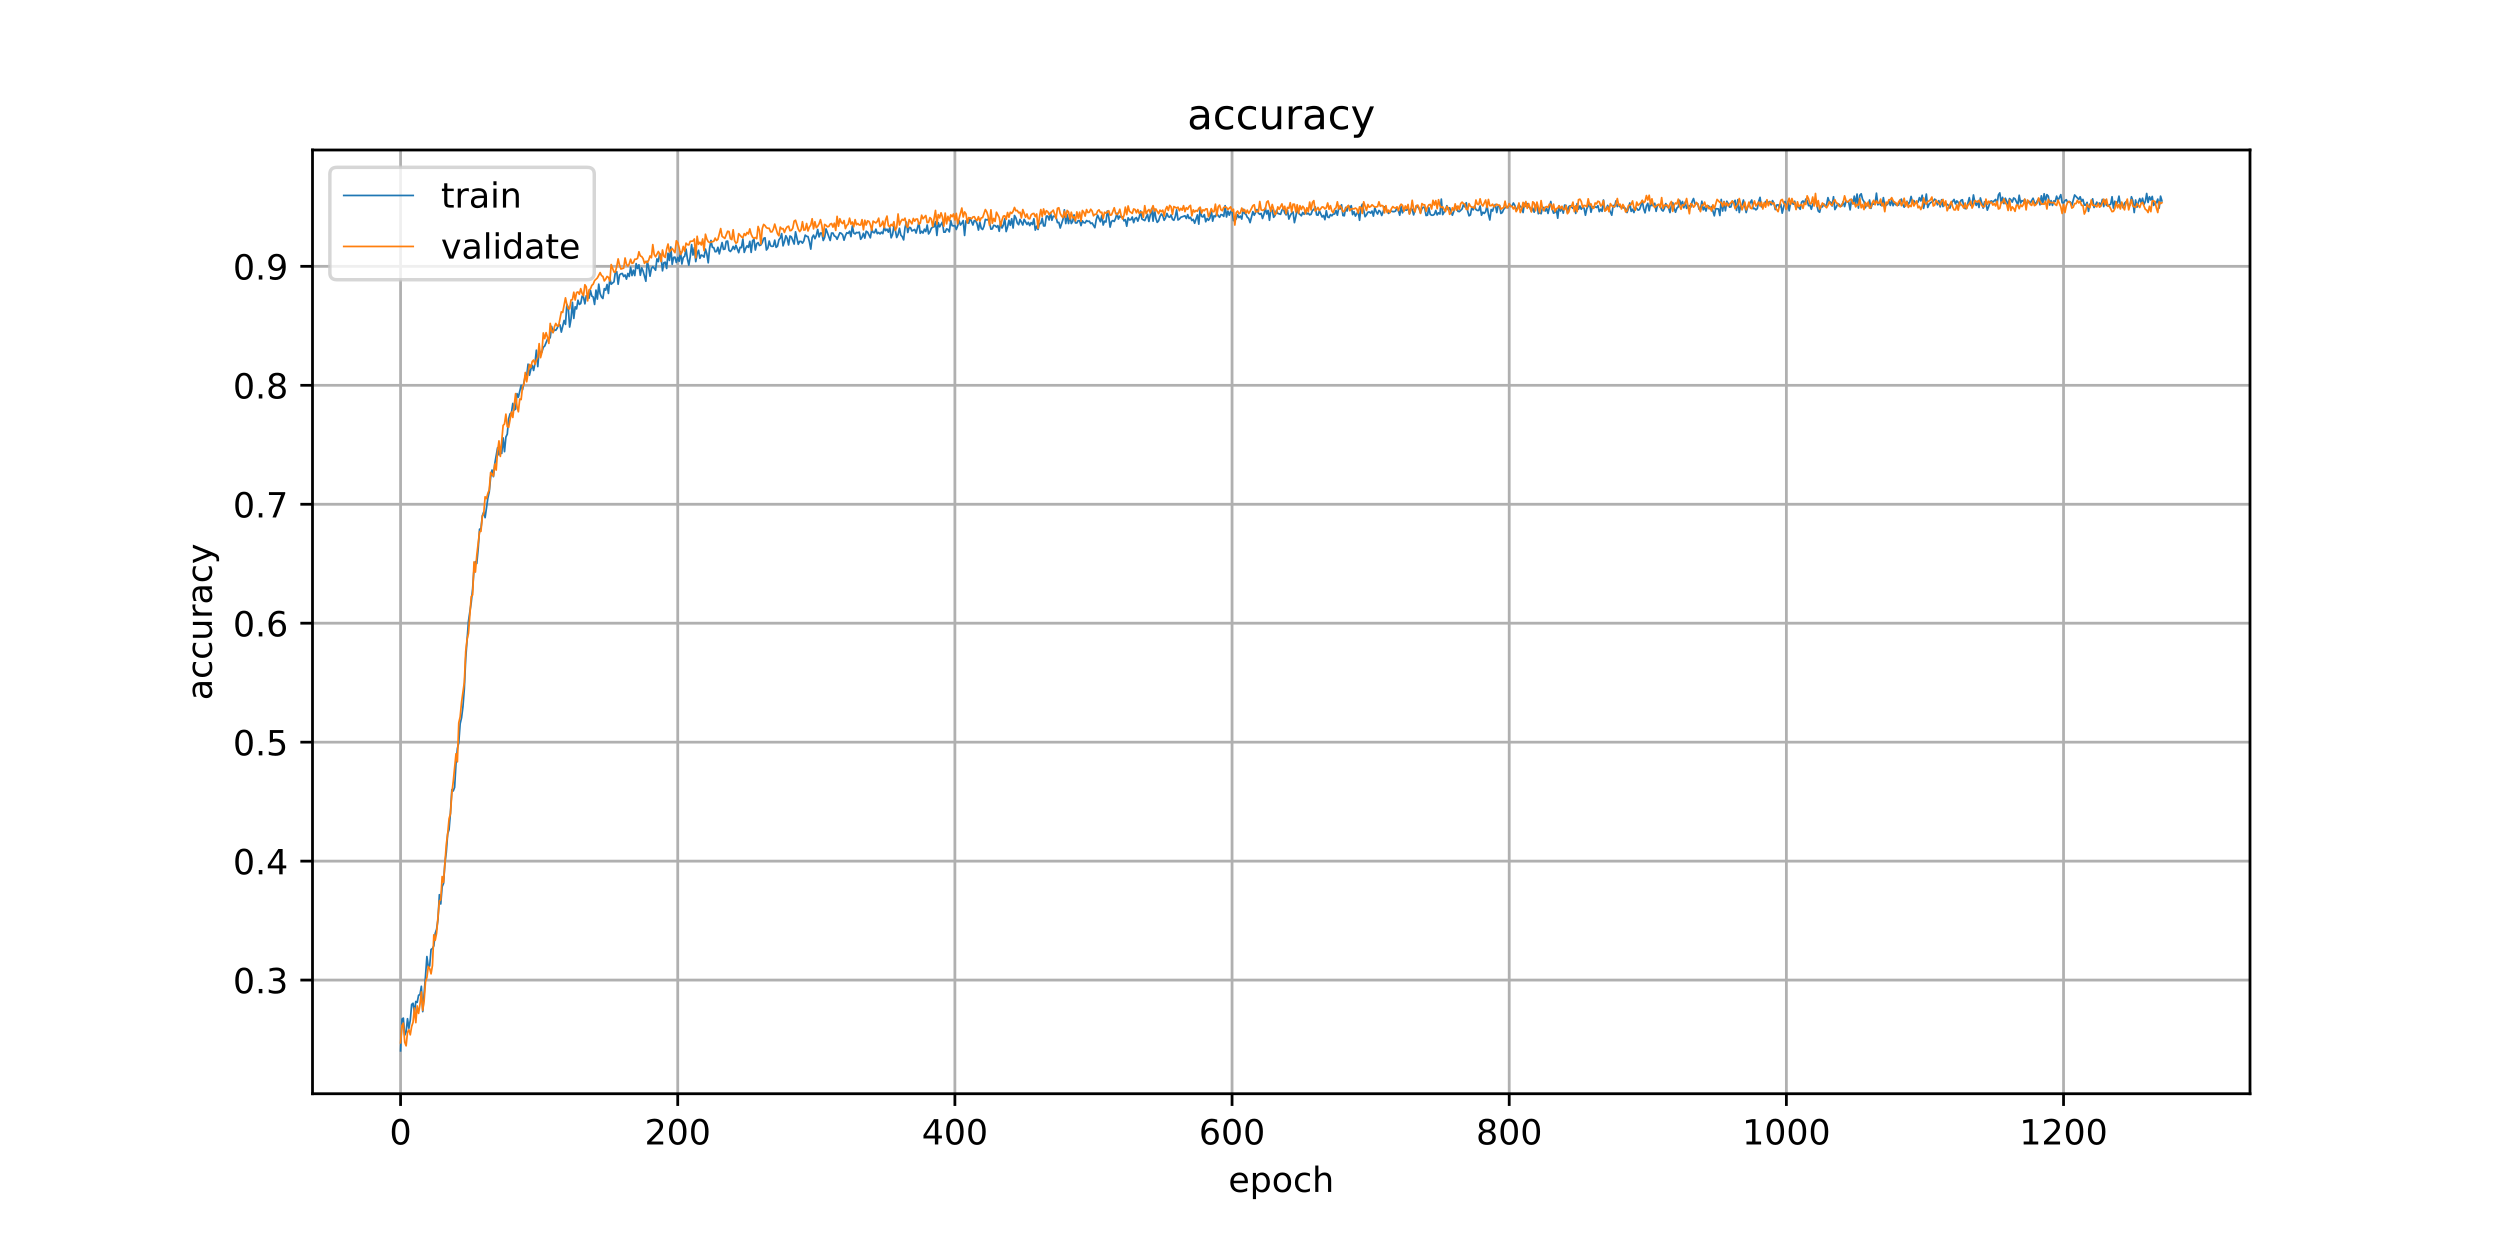 <?xml version="1.0" encoding="utf-8" standalone="no"?>
<!DOCTYPE svg PUBLIC "-//W3C//DTD SVG 1.1//EN"
  "http://www.w3.org/Graphics/SVG/1.1/DTD/svg11.dtd">
<!-- Created with matplotlib (https://matplotlib.org/) -->
<svg height="360pt" version="1.1" viewBox="0 0 720 360" width="720pt" xmlns="http://www.w3.org/2000/svg" xmlns:xlink="http://www.w3.org/1999/xlink">
 <defs>
  <style type="text/css">
*{stroke-linecap:butt;stroke-linejoin:round;}
  </style>
 </defs>
 <g id="figure_1">
  <g id="patch_1">
   <path d="M 0 360 
L 720 360 
L 720 0 
L 0 0 
z
" style="fill:#ffffff;"/>
  </g>
  <g id="axes_1">
   <g id="patch_2">
    <path d="M 90 315 
L 648 315 
L 648 43.2 
L 90 43.2 
z
" style="fill:#ffffff;"/>
   </g>
   <g id="matplotlib.axis_1">
    <g id="xtick_1">
     <g id="line2d_1">
      <path clip-path="url(#pd2bc920ee3)" d="M 115.364 315 
L 115.364 43.2 
" style="fill:none;stroke:#b0b0b0;stroke-linecap:square;stroke-width:0.8;"/>
     </g>
     <g id="line2d_2">
      <defs>
       <path d="M 0 0 
L 0 3.5 
" id="mcd60c7f57b" style="stroke:#000000;stroke-width:0.8;"/>
      </defs>
      <g>
       <use style="stroke:#000000;stroke-width:0.8;" x="115.364" xlink:href="#mcd60c7f57b" y="315"/>
      </g>
     </g>
     <g id="text_1">
      <!-- 0 -->
      <defs>
       <path d="M 31.781 66.406 
Q 24.172 66.406 20.328 58.906 
Q 16.5 51.422 16.5 36.375 
Q 16.5 21.391 20.328 13.891 
Q 24.172 6.391 31.781 6.391 
Q 39.453 6.391 43.281 13.891 
Q 47.125 21.391 47.125 36.375 
Q 47.125 51.422 43.281 58.906 
Q 39.453 66.406 31.781 66.406 
z
M 31.781 74.219 
Q 44.047 74.219 50.516 64.516 
Q 56.984 54.828 56.984 36.375 
Q 56.984 17.969 50.516 8.266 
Q 44.047 -1.422 31.781 -1.422 
Q 19.531 -1.422 13.062 8.266 
Q 6.594 17.969 6.594 36.375 
Q 6.594 54.828 13.062 64.516 
Q 19.531 74.219 31.781 74.219 
z
" id="DejaVuSans-48"/>
      </defs>
      <g transform="translate(112.182 329.598)scale(0.1 -0.1)">
       <use xlink:href="#DejaVuSans-48"/>
      </g>
     </g>
    </g>
    <g id="xtick_2">
     <g id="line2d_3">
      <path clip-path="url(#pd2bc920ee3)" d="M 195.186 315 
L 195.186 43.2 
" style="fill:none;stroke:#b0b0b0;stroke-linecap:square;stroke-width:0.8;"/>
     </g>
     <g id="line2d_4">
      <g>
       <use style="stroke:#000000;stroke-width:0.8;" x="195.186" xlink:href="#mcd60c7f57b" y="315"/>
      </g>
     </g>
     <g id="text_2">
      <!-- 200 -->
      <defs>
       <path d="M 19.188 8.297 
L 53.609 8.297 
L 53.609 0 
L 7.328 0 
L 7.328 8.297 
Q 12.938 14.109 22.625 23.891 
Q 32.328 33.688 34.812 36.531 
Q 39.547 41.844 41.422 45.531 
Q 43.312 49.219 43.312 52.781 
Q 43.312 58.594 39.234 62.25 
Q 35.156 65.922 28.609 65.922 
Q 23.969 65.922 18.812 64.312 
Q 13.672 62.703 7.812 59.422 
L 7.812 69.391 
Q 13.766 71.781 18.938 73 
Q 24.125 74.219 28.422 74.219 
Q 39.75 74.219 46.484 68.547 
Q 53.219 62.891 53.219 53.422 
Q 53.219 48.922 51.531 44.891 
Q 49.859 40.875 45.406 35.406 
Q 44.188 33.984 37.641 27.219 
Q 31.109 20.453 19.188 8.297 
z
" id="DejaVuSans-50"/>
      </defs>
      <g transform="translate(185.643 329.598)scale(0.1 -0.1)">
       <use xlink:href="#DejaVuSans-50"/>
       <use x="63.623" xlink:href="#DejaVuSans-48"/>
       <use x="127.246" xlink:href="#DejaVuSans-48"/>
      </g>
     </g>
    </g>
    <g id="xtick_3">
     <g id="line2d_5">
      <path clip-path="url(#pd2bc920ee3)" d="M 275.009 315 
L 275.009 43.2 
" style="fill:none;stroke:#b0b0b0;stroke-linecap:square;stroke-width:0.8;"/>
     </g>
     <g id="line2d_6">
      <g>
       <use style="stroke:#000000;stroke-width:0.8;" x="275.009" xlink:href="#mcd60c7f57b" y="315"/>
      </g>
     </g>
     <g id="text_3">
      <!-- 400 -->
      <defs>
       <path d="M 37.797 64.312 
L 12.891 25.391 
L 37.797 25.391 
z
M 35.203 72.906 
L 47.609 72.906 
L 47.609 25.391 
L 58.016 25.391 
L 58.016 17.188 
L 47.609 17.188 
L 47.609 0 
L 37.797 0 
L 37.797 17.188 
L 4.891 17.188 
L 4.891 26.703 
z
" id="DejaVuSans-52"/>
      </defs>
      <g transform="translate(265.465 329.598)scale(0.1 -0.1)">
       <use xlink:href="#DejaVuSans-52"/>
       <use x="63.623" xlink:href="#DejaVuSans-48"/>
       <use x="127.246" xlink:href="#DejaVuSans-48"/>
      </g>
     </g>
    </g>
    <g id="xtick_4">
     <g id="line2d_7">
      <path clip-path="url(#pd2bc920ee3)" d="M 354.831 315 
L 354.831 43.2 
" style="fill:none;stroke:#b0b0b0;stroke-linecap:square;stroke-width:0.8;"/>
     </g>
     <g id="line2d_8">
      <g>
       <use style="stroke:#000000;stroke-width:0.8;" x="354.831" xlink:href="#mcd60c7f57b" y="315"/>
      </g>
     </g>
     <g id="text_4">
      <!-- 600 -->
      <defs>
       <path d="M 33.016 40.375 
Q 26.375 40.375 22.484 35.828 
Q 18.609 31.297 18.609 23.391 
Q 18.609 15.531 22.484 10.953 
Q 26.375 6.391 33.016 6.391 
Q 39.656 6.391 43.531 10.953 
Q 47.406 15.531 47.406 23.391 
Q 47.406 31.297 43.531 35.828 
Q 39.656 40.375 33.016 40.375 
z
M 52.594 71.297 
L 52.594 62.312 
Q 48.875 64.062 45.094 64.984 
Q 41.312 65.922 37.594 65.922 
Q 27.828 65.922 22.672 59.328 
Q 17.531 52.734 16.797 39.406 
Q 19.672 43.656 24.016 45.922 
Q 28.375 48.188 33.594 48.188 
Q 44.578 48.188 50.953 41.516 
Q 57.328 34.859 57.328 23.391 
Q 57.328 12.156 50.688 5.359 
Q 44.047 -1.422 33.016 -1.422 
Q 20.359 -1.422 13.672 8.266 
Q 6.984 17.969 6.984 36.375 
Q 6.984 53.656 15.188 63.938 
Q 23.391 74.219 37.203 74.219 
Q 40.922 74.219 44.703 73.484 
Q 48.484 72.75 52.594 71.297 
z
" id="DejaVuSans-54"/>
      </defs>
      <g transform="translate(345.288 329.598)scale(0.1 -0.1)">
       <use xlink:href="#DejaVuSans-54"/>
       <use x="63.623" xlink:href="#DejaVuSans-48"/>
       <use x="127.246" xlink:href="#DejaVuSans-48"/>
      </g>
     </g>
    </g>
    <g id="xtick_5">
     <g id="line2d_9">
      <path clip-path="url(#pd2bc920ee3)" d="M 434.654 315 
L 434.654 43.2 
" style="fill:none;stroke:#b0b0b0;stroke-linecap:square;stroke-width:0.8;"/>
     </g>
     <g id="line2d_10">
      <g>
       <use style="stroke:#000000;stroke-width:0.8;" x="434.654" xlink:href="#mcd60c7f57b" y="315"/>
      </g>
     </g>
     <g id="text_5">
      <!-- 800 -->
      <defs>
       <path d="M 31.781 34.625 
Q 24.75 34.625 20.719 30.859 
Q 16.703 27.094 16.703 20.516 
Q 16.703 13.922 20.719 10.156 
Q 24.75 6.391 31.781 6.391 
Q 38.812 6.391 42.859 10.172 
Q 46.922 13.969 46.922 20.516 
Q 46.922 27.094 42.891 30.859 
Q 38.875 34.625 31.781 34.625 
z
M 21.922 38.812 
Q 15.578 40.375 12.031 44.719 
Q 8.5 49.078 8.5 55.328 
Q 8.5 64.062 14.719 69.141 
Q 20.953 74.219 31.781 74.219 
Q 42.672 74.219 48.875 69.141 
Q 55.078 64.062 55.078 55.328 
Q 55.078 49.078 51.531 44.719 
Q 48 40.375 41.703 38.812 
Q 48.828 37.156 52.797 32.312 
Q 56.781 27.484 56.781 20.516 
Q 56.781 9.906 50.312 4.234 
Q 43.844 -1.422 31.781 -1.422 
Q 19.734 -1.422 13.25 4.234 
Q 6.781 9.906 6.781 20.516 
Q 6.781 27.484 10.781 32.312 
Q 14.797 37.156 21.922 38.812 
z
M 18.312 54.391 
Q 18.312 48.734 21.844 45.562 
Q 25.391 42.391 31.781 42.391 
Q 38.141 42.391 41.719 45.562 
Q 45.312 48.734 45.312 54.391 
Q 45.312 60.062 41.719 63.234 
Q 38.141 66.406 31.781 66.406 
Q 25.391 66.406 21.844 63.234 
Q 18.312 60.062 18.312 54.391 
z
" id="DejaVuSans-56"/>
      </defs>
      <g transform="translate(425.11 329.598)scale(0.1 -0.1)">
       <use xlink:href="#DejaVuSans-56"/>
       <use x="63.623" xlink:href="#DejaVuSans-48"/>
       <use x="127.246" xlink:href="#DejaVuSans-48"/>
      </g>
     </g>
    </g>
    <g id="xtick_6">
     <g id="line2d_11">
      <path clip-path="url(#pd2bc920ee3)" d="M 514.477 315 
L 514.477 43.2 
" style="fill:none;stroke:#b0b0b0;stroke-linecap:square;stroke-width:0.8;"/>
     </g>
     <g id="line2d_12">
      <g>
       <use style="stroke:#000000;stroke-width:0.8;" x="514.477" xlink:href="#mcd60c7f57b" y="315"/>
      </g>
     </g>
     <g id="text_6">
      <!-- 1000 -->
      <defs>
       <path d="M 12.406 8.297 
L 28.516 8.297 
L 28.516 63.922 
L 10.984 60.406 
L 10.984 69.391 
L 28.422 72.906 
L 38.281 72.906 
L 38.281 8.297 
L 54.391 8.297 
L 54.391 0 
L 12.406 0 
z
" id="DejaVuSans-49"/>
      </defs>
      <g transform="translate(501.752 329.598)scale(0.1 -0.1)">
       <use xlink:href="#DejaVuSans-49"/>
       <use x="63.623" xlink:href="#DejaVuSans-48"/>
       <use x="127.246" xlink:href="#DejaVuSans-48"/>
       <use x="190.869" xlink:href="#DejaVuSans-48"/>
      </g>
     </g>
    </g>
    <g id="xtick_7">
     <g id="line2d_13">
      <path clip-path="url(#pd2bc920ee3)" d="M 594.299 315 
L 594.299 43.2 
" style="fill:none;stroke:#b0b0b0;stroke-linecap:square;stroke-width:0.8;"/>
     </g>
     <g id="line2d_14">
      <g>
       <use style="stroke:#000000;stroke-width:0.8;" x="594.299" xlink:href="#mcd60c7f57b" y="315"/>
      </g>
     </g>
     <g id="text_7">
      <!-- 1200 -->
      <g transform="translate(581.574 329.598)scale(0.1 -0.1)">
       <use xlink:href="#DejaVuSans-49"/>
       <use x="63.623" xlink:href="#DejaVuSans-50"/>
       <use x="127.246" xlink:href="#DejaVuSans-48"/>
       <use x="190.869" xlink:href="#DejaVuSans-48"/>
      </g>
     </g>
    </g>
    <g id="text_8">
     <!-- epoch -->
     <defs>
      <path d="M 56.203 29.594 
L 56.203 25.203 
L 14.891 25.203 
Q 15.484 15.922 20.484 11.062 
Q 25.484 6.203 34.422 6.203 
Q 39.594 6.203 44.453 7.469 
Q 49.312 8.734 54.109 11.281 
L 54.109 2.781 
Q 49.266 0.734 44.188 -0.344 
Q 39.109 -1.422 33.891 -1.422 
Q 20.797 -1.422 13.156 6.188 
Q 5.516 13.812 5.516 26.812 
Q 5.516 40.234 12.766 48.109 
Q 20.016 56 32.328 56 
Q 43.359 56 49.781 48.891 
Q 56.203 41.797 56.203 29.594 
z
M 47.219 32.234 
Q 47.125 39.594 43.094 43.984 
Q 39.062 48.391 32.422 48.391 
Q 24.906 48.391 20.391 44.141 
Q 15.875 39.891 15.188 32.172 
z
" id="DejaVuSans-101"/>
      <path d="M 18.109 8.203 
L 18.109 -20.797 
L 9.078 -20.797 
L 9.078 54.688 
L 18.109 54.688 
L 18.109 46.391 
Q 20.953 51.266 25.266 53.625 
Q 29.594 56 35.594 56 
Q 45.562 56 51.781 48.094 
Q 58.016 40.188 58.016 27.297 
Q 58.016 14.406 51.781 6.484 
Q 45.562 -1.422 35.594 -1.422 
Q 29.594 -1.422 25.266 0.953 
Q 20.953 3.328 18.109 8.203 
z
M 48.688 27.297 
Q 48.688 37.203 44.609 42.844 
Q 40.531 48.484 33.406 48.484 
Q 26.266 48.484 22.188 42.844 
Q 18.109 37.203 18.109 27.297 
Q 18.109 17.391 22.188 11.75 
Q 26.266 6.109 33.406 6.109 
Q 40.531 6.109 44.609 11.75 
Q 48.688 17.391 48.688 27.297 
z
" id="DejaVuSans-112"/>
      <path d="M 30.609 48.391 
Q 23.391 48.391 19.188 42.75 
Q 14.984 37.109 14.984 27.297 
Q 14.984 17.484 19.156 11.844 
Q 23.344 6.203 30.609 6.203 
Q 37.797 6.203 41.984 11.859 
Q 46.188 17.531 46.188 27.297 
Q 46.188 37.016 41.984 42.703 
Q 37.797 48.391 30.609 48.391 
z
M 30.609 56 
Q 42.328 56 49.016 48.375 
Q 55.719 40.766 55.719 27.297 
Q 55.719 13.875 49.016 6.219 
Q 42.328 -1.422 30.609 -1.422 
Q 18.844 -1.422 12.172 6.219 
Q 5.516 13.875 5.516 27.297 
Q 5.516 40.766 12.172 48.375 
Q 18.844 56 30.609 56 
z
" id="DejaVuSans-111"/>
      <path d="M 48.781 52.594 
L 48.781 44.188 
Q 44.969 46.297 41.141 47.344 
Q 37.312 48.391 33.406 48.391 
Q 24.656 48.391 19.812 42.844 
Q 14.984 37.312 14.984 27.297 
Q 14.984 17.281 19.812 11.734 
Q 24.656 6.203 33.406 6.203 
Q 37.312 6.203 41.141 7.25 
Q 44.969 8.297 48.781 10.406 
L 48.781 2.094 
Q 45.016 0.344 40.984 -0.531 
Q 36.969 -1.422 32.422 -1.422 
Q 20.062 -1.422 12.781 6.344 
Q 5.516 14.109 5.516 27.297 
Q 5.516 40.672 12.859 48.328 
Q 20.219 56 33.016 56 
Q 37.156 56 41.109 55.141 
Q 45.062 54.297 48.781 52.594 
z
" id="DejaVuSans-99"/>
      <path d="M 54.891 33.016 
L 54.891 0 
L 45.906 0 
L 45.906 32.719 
Q 45.906 40.484 42.875 44.328 
Q 39.844 48.188 33.797 48.188 
Q 26.516 48.188 22.312 43.547 
Q 18.109 38.922 18.109 30.906 
L 18.109 0 
L 9.078 0 
L 9.078 75.984 
L 18.109 75.984 
L 18.109 46.188 
Q 21.344 51.125 25.703 53.562 
Q 30.078 56 35.797 56 
Q 45.219 56 50.047 50.172 
Q 54.891 44.344 54.891 33.016 
z
" id="DejaVuSans-104"/>
     </defs>
     <g transform="translate(353.772 343.277)scale(0.1 -0.1)">
      <use xlink:href="#DejaVuSans-101"/>
      <use x="61.523" xlink:href="#DejaVuSans-112"/>
      <use x="125" xlink:href="#DejaVuSans-111"/>
      <use x="186.182" xlink:href="#DejaVuSans-99"/>
      <use x="241.162" xlink:href="#DejaVuSans-104"/>
     </g>
    </g>
   </g>
   <g id="matplotlib.axis_2">
    <g id="ytick_1">
     <g id="line2d_15">
      <path clip-path="url(#pd2bc920ee3)" d="M 90 282.262 
L 648 282.262 
" style="fill:none;stroke:#b0b0b0;stroke-linecap:square;stroke-width:0.8;"/>
     </g>
     <g id="line2d_16">
      <defs>
       <path d="M 0 0 
L -3.5 0 
" id="mc58022521e" style="stroke:#000000;stroke-width:0.8;"/>
      </defs>
      <g>
       <use style="stroke:#000000;stroke-width:0.8;" x="90" xlink:href="#mc58022521e" y="282.262"/>
      </g>
     </g>
     <g id="text_9">
      <!-- 0.3 -->
      <defs>
       <path d="M 10.688 12.406 
L 21 12.406 
L 21 0 
L 10.688 0 
z
" id="DejaVuSans-46"/>
       <path d="M 40.578 39.312 
Q 47.656 37.797 51.625 33 
Q 55.609 28.219 55.609 21.188 
Q 55.609 10.406 48.188 4.484 
Q 40.766 -1.422 27.094 -1.422 
Q 22.516 -1.422 17.656 -0.516 
Q 12.797 0.391 7.625 2.203 
L 7.625 11.719 
Q 11.719 9.328 16.594 8.109 
Q 21.484 6.891 26.812 6.891 
Q 36.078 6.891 40.938 10.547 
Q 45.797 14.203 45.797 21.188 
Q 45.797 27.641 41.281 31.266 
Q 36.766 34.906 28.719 34.906 
L 20.219 34.906 
L 20.219 43.016 
L 29.109 43.016 
Q 36.375 43.016 40.234 45.922 
Q 44.094 48.828 44.094 54.297 
Q 44.094 59.906 40.109 62.906 
Q 36.141 65.922 28.719 65.922 
Q 24.656 65.922 20.016 65.031 
Q 15.375 64.156 9.812 62.312 
L 9.812 71.094 
Q 15.438 72.656 20.344 73.438 
Q 25.25 74.219 29.594 74.219 
Q 40.828 74.219 47.359 69.109 
Q 53.906 64.016 53.906 55.328 
Q 53.906 49.266 50.438 45.094 
Q 46.969 40.922 40.578 39.312 
z
" id="DejaVuSans-51"/>
      </defs>
      <g transform="translate(67.097 286.061)scale(0.1 -0.1)">
       <use xlink:href="#DejaVuSans-48"/>
       <use x="63.623" xlink:href="#DejaVuSans-46"/>
       <use x="95.41" xlink:href="#DejaVuSans-51"/>
      </g>
     </g>
    </g>
    <g id="ytick_2">
     <g id="line2d_17">
      <path clip-path="url(#pd2bc920ee3)" d="M 90 248.003 
L 648 248.003 
" style="fill:none;stroke:#b0b0b0;stroke-linecap:square;stroke-width:0.8;"/>
     </g>
     <g id="line2d_18">
      <g>
       <use style="stroke:#000000;stroke-width:0.8;" x="90" xlink:href="#mc58022521e" y="248.003"/>
      </g>
     </g>
     <g id="text_10">
      <!-- 0.4 -->
      <g transform="translate(67.097 251.802)scale(0.1 -0.1)">
       <use xlink:href="#DejaVuSans-48"/>
       <use x="63.623" xlink:href="#DejaVuSans-46"/>
       <use x="95.41" xlink:href="#DejaVuSans-52"/>
      </g>
     </g>
    </g>
    <g id="ytick_3">
     <g id="line2d_19">
      <path clip-path="url(#pd2bc920ee3)" d="M 90 213.744 
L 648 213.744 
" style="fill:none;stroke:#b0b0b0;stroke-linecap:square;stroke-width:0.8;"/>
     </g>
     <g id="line2d_20">
      <g>
       <use style="stroke:#000000;stroke-width:0.8;" x="90" xlink:href="#mc58022521e" y="213.744"/>
      </g>
     </g>
     <g id="text_11">
      <!-- 0.5 -->
      <defs>
       <path d="M 10.797 72.906 
L 49.516 72.906 
L 49.516 64.594 
L 19.828 64.594 
L 19.828 46.734 
Q 21.969 47.469 24.109 47.828 
Q 26.266 48.188 28.422 48.188 
Q 40.625 48.188 47.75 41.5 
Q 54.891 34.812 54.891 23.391 
Q 54.891 11.625 47.562 5.094 
Q 40.234 -1.422 26.906 -1.422 
Q 22.312 -1.422 17.547 -0.641 
Q 12.797 0.141 7.719 1.703 
L 7.719 11.625 
Q 12.109 9.234 16.797 8.062 
Q 21.484 6.891 26.703 6.891 
Q 35.156 6.891 40.078 11.328 
Q 45.016 15.766 45.016 23.391 
Q 45.016 31 40.078 35.438 
Q 35.156 39.891 26.703 39.891 
Q 22.75 39.891 18.812 39.016 
Q 14.891 38.141 10.797 36.281 
z
" id="DejaVuSans-53"/>
      </defs>
      <g transform="translate(67.097 217.543)scale(0.1 -0.1)">
       <use xlink:href="#DejaVuSans-48"/>
       <use x="63.623" xlink:href="#DejaVuSans-46"/>
       <use x="95.41" xlink:href="#DejaVuSans-53"/>
      </g>
     </g>
    </g>
    <g id="ytick_4">
     <g id="line2d_21">
      <path clip-path="url(#pd2bc920ee3)" d="M 90 179.485 
L 648 179.485 
" style="fill:none;stroke:#b0b0b0;stroke-linecap:square;stroke-width:0.8;"/>
     </g>
     <g id="line2d_22">
      <g>
       <use style="stroke:#000000;stroke-width:0.8;" x="90" xlink:href="#mc58022521e" y="179.485"/>
      </g>
     </g>
     <g id="text_12">
      <!-- 0.6 -->
      <g transform="translate(67.097 183.285)scale(0.1 -0.1)">
       <use xlink:href="#DejaVuSans-48"/>
       <use x="63.623" xlink:href="#DejaVuSans-46"/>
       <use x="95.41" xlink:href="#DejaVuSans-54"/>
      </g>
     </g>
    </g>
    <g id="ytick_5">
     <g id="line2d_23">
      <path clip-path="url(#pd2bc920ee3)" d="M 90 145.227 
L 648 145.227 
" style="fill:none;stroke:#b0b0b0;stroke-linecap:square;stroke-width:0.8;"/>
     </g>
     <g id="line2d_24">
      <g>
       <use style="stroke:#000000;stroke-width:0.8;" x="90" xlink:href="#mc58022521e" y="145.227"/>
      </g>
     </g>
     <g id="text_13">
      <!-- 0.7 -->
      <defs>
       <path d="M 8.203 72.906 
L 55.078 72.906 
L 55.078 68.703 
L 28.609 0 
L 18.312 0 
L 43.219 64.594 
L 8.203 64.594 
z
" id="DejaVuSans-55"/>
      </defs>
      <g transform="translate(67.097 149.026)scale(0.1 -0.1)">
       <use xlink:href="#DejaVuSans-48"/>
       <use x="63.623" xlink:href="#DejaVuSans-46"/>
       <use x="95.41" xlink:href="#DejaVuSans-55"/>
      </g>
     </g>
    </g>
    <g id="ytick_6">
     <g id="line2d_25">
      <path clip-path="url(#pd2bc920ee3)" d="M 90 110.968 
L 648 110.968 
" style="fill:none;stroke:#b0b0b0;stroke-linecap:square;stroke-width:0.8;"/>
     </g>
     <g id="line2d_26">
      <g>
       <use style="stroke:#000000;stroke-width:0.8;" x="90" xlink:href="#mc58022521e" y="110.968"/>
      </g>
     </g>
     <g id="text_14">
      <!-- 0.8 -->
      <g transform="translate(67.097 114.767)scale(0.1 -0.1)">
       <use xlink:href="#DejaVuSans-48"/>
       <use x="63.623" xlink:href="#DejaVuSans-46"/>
       <use x="95.41" xlink:href="#DejaVuSans-56"/>
      </g>
     </g>
    </g>
    <g id="ytick_7">
     <g id="line2d_27">
      <path clip-path="url(#pd2bc920ee3)" d="M 90 76.709 
L 648 76.709 
" style="fill:none;stroke:#b0b0b0;stroke-linecap:square;stroke-width:0.8;"/>
     </g>
     <g id="line2d_28">
      <g>
       <use style="stroke:#000000;stroke-width:0.8;" x="90" xlink:href="#mc58022521e" y="76.709"/>
      </g>
     </g>
     <g id="text_15">
      <!-- 0.9 -->
      <defs>
       <path d="M 10.984 1.516 
L 10.984 10.5 
Q 14.703 8.734 18.5 7.812 
Q 22.312 6.891 25.984 6.891 
Q 35.75 6.891 40.891 13.453 
Q 46.047 20.016 46.781 33.406 
Q 43.953 29.203 39.594 26.953 
Q 35.25 24.703 29.984 24.703 
Q 19.047 24.703 12.672 31.312 
Q 6.297 37.938 6.297 49.422 
Q 6.297 60.641 12.938 67.422 
Q 19.578 74.219 30.609 74.219 
Q 43.266 74.219 49.922 64.516 
Q 56.594 54.828 56.594 36.375 
Q 56.594 19.141 48.406 8.859 
Q 40.234 -1.422 26.422 -1.422 
Q 22.703 -1.422 18.891 -0.688 
Q 15.094 0.047 10.984 1.516 
z
M 30.609 32.422 
Q 37.25 32.422 41.125 36.953 
Q 45.016 41.5 45.016 49.422 
Q 45.016 57.281 41.125 61.844 
Q 37.25 66.406 30.609 66.406 
Q 23.969 66.406 20.094 61.844 
Q 16.219 57.281 16.219 49.422 
Q 16.219 41.5 20.094 36.953 
Q 23.969 32.422 30.609 32.422 
z
" id="DejaVuSans-57"/>
      </defs>
      <g transform="translate(67.097 80.509)scale(0.1 -0.1)">
       <use xlink:href="#DejaVuSans-48"/>
       <use x="63.623" xlink:href="#DejaVuSans-46"/>
       <use x="95.41" xlink:href="#DejaVuSans-57"/>
      </g>
     </g>
    </g>
    <g id="text_16">
     <!-- accuracy -->
     <defs>
      <path d="M 34.281 27.484 
Q 23.391 27.484 19.188 25 
Q 14.984 22.516 14.984 16.5 
Q 14.984 11.719 18.141 8.906 
Q 21.297 6.109 26.703 6.109 
Q 34.188 6.109 38.703 11.406 
Q 43.219 16.703 43.219 25.484 
L 43.219 27.484 
z
M 52.203 31.203 
L 52.203 0 
L 43.219 0 
L 43.219 8.297 
Q 40.141 3.328 35.547 0.953 
Q 30.953 -1.422 24.312 -1.422 
Q 15.922 -1.422 10.953 3.297 
Q 6 8.016 6 15.922 
Q 6 25.141 12.172 29.828 
Q 18.359 34.516 30.609 34.516 
L 43.219 34.516 
L 43.219 35.406 
Q 43.219 41.609 39.141 45 
Q 35.062 48.391 27.688 48.391 
Q 23 48.391 18.547 47.266 
Q 14.109 46.141 10.016 43.891 
L 10.016 52.203 
Q 14.938 54.109 19.578 55.047 
Q 24.219 56 28.609 56 
Q 40.484 56 46.344 49.844 
Q 52.203 43.703 52.203 31.203 
z
" id="DejaVuSans-97"/>
      <path d="M 8.5 21.578 
L 8.5 54.688 
L 17.484 54.688 
L 17.484 21.922 
Q 17.484 14.156 20.5 10.266 
Q 23.531 6.391 29.594 6.391 
Q 36.859 6.391 41.078 11.031 
Q 45.312 15.672 45.312 23.688 
L 45.312 54.688 
L 54.297 54.688 
L 54.297 0 
L 45.312 0 
L 45.312 8.406 
Q 42.047 3.422 37.719 1 
Q 33.406 -1.422 27.688 -1.422 
Q 18.266 -1.422 13.375 4.438 
Q 8.5 10.297 8.5 21.578 
z
M 31.109 56 
z
" id="DejaVuSans-117"/>
      <path d="M 41.109 46.297 
Q 39.594 47.172 37.812 47.578 
Q 36.031 48 33.891 48 
Q 26.266 48 22.188 43.047 
Q 18.109 38.094 18.109 28.812 
L 18.109 0 
L 9.078 0 
L 9.078 54.688 
L 18.109 54.688 
L 18.109 46.188 
Q 20.953 51.172 25.484 53.578 
Q 30.031 56 36.531 56 
Q 37.453 56 38.578 55.875 
Q 39.703 55.766 41.062 55.516 
z
" id="DejaVuSans-114"/>
      <path d="M 32.172 -5.078 
Q 28.375 -14.844 24.75 -17.812 
Q 21.141 -20.797 15.094 -20.797 
L 7.906 -20.797 
L 7.906 -13.281 
L 13.188 -13.281 
Q 16.891 -13.281 18.938 -11.516 
Q 21 -9.766 23.484 -3.219 
L 25.094 0.875 
L 2.984 54.688 
L 12.5 54.688 
L 29.594 11.922 
L 46.688 54.688 
L 56.203 54.688 
z
" id="DejaVuSans-121"/>
     </defs>
     <g transform="translate(61.017 201.659)rotate(-90)scale(0.1 -0.1)">
      <use xlink:href="#DejaVuSans-97"/>
      <use x="61.279" xlink:href="#DejaVuSans-99"/>
      <use x="116.26" xlink:href="#DejaVuSans-99"/>
      <use x="171.24" xlink:href="#DejaVuSans-117"/>
      <use x="234.619" xlink:href="#DejaVuSans-114"/>
      <use x="275.732" xlink:href="#DejaVuSans-97"/>
      <use x="337.012" xlink:href="#DejaVuSans-99"/>
      <use x="391.992" xlink:href="#DejaVuSans-121"/>
     </g>
    </g>
   </g>
   <g id="line2d_29">
    <path clip-path="url(#pd2bc920ee3)" d="M 115.364 302.645 
L 115.763 293.481 
L 116.162 293.224 
L 116.561 298.106 
L 116.96 297.25 
L 117.359 293.396 
L 117.758 296.136 
L 118.157 293.824 
L 118.557 289.285 
L 118.956 288.942 
L 119.355 291.683 
L 119.754 288.428 
L 120.153 288.685 
L 120.552 286.63 
L 120.951 286.458 
L 121.35 284.06 
L 121.749 291.34 
L 122.548 281.062 
L 122.947 275.495 
L 123.346 278.493 
L 123.745 278.236 
L 124.144 273.44 
L 124.543 273.183 
L 124.942 272.412 
L 125.341 268.815 
L 125.741 267.616 
L 126.14 264.79 
L 126.539 257.681 
L 126.938 260.336 
L 127.337 255.368 
L 127.736 254.426 
L 128.135 248.602 
L 128.534 245.433 
L 128.933 240.123 
L 129.333 238.924 
L 129.732 234.042 
L 130.131 227.448 
L 130.53 227.79 
L 130.929 226.762 
L 131.328 219.911 
L 131.727 215.543 
L 132.126 213.915 
L 132.525 208.434 
L 132.925 206.721 
L 133.324 203.552 
L 133.723 198.413 
L 134.122 189.677 
L 134.92 178.886 
L 135.718 173.49 
L 136.118 169.55 
L 136.517 163.898 
L 136.916 161.757 
L 137.315 162.27 
L 137.714 158.074 
L 138.113 152.421 
L 138.512 152.25 
L 138.911 148.567 
L 139.31 147.454 
L 139.71 149.081 
L 140.508 143.428 
L 140.907 141.63 
L 141.306 137.433 
L 141.705 135.377 
L 142.104 137.262 
L 142.503 133.493 
L 143.302 128.954 
L 143.701 131.009 
L 144.1 129.553 
L 144.499 130.581 
L 144.898 126.127 
L 145.297 130.067 
L 145.696 125.871 
L 146.095 125.014 
L 146.494 120.646 
L 146.894 119.19 
L 147.293 118.933 
L 147.692 116.192 
L 148.091 118.077 
L 148.49 117.82 
L 148.889 113.366 
L 149.288 114.394 
L 150.086 110.968 
L 150.486 112.253 
L 151.284 108.227 
L 151.683 108.313 
L 152.082 104.887 
L 152.481 108.056 
L 152.88 106.343 
L 153.279 105.23 
L 153.678 106.686 
L 154.078 104.63 
L 154.477 100.862 
L 154.876 105.572 
L 155.275 100.862 
L 155.674 101.633 
L 156.073 101.376 
L 156.472 100.005 
L 156.871 99.663 
L 157.67 97.693 
L 158.069 97.778 
L 158.468 97.179 
L 158.867 94.01 
L 159.266 95.723 
L 159.665 94.952 
L 160.064 95.123 
L 160.463 94.524 
L 160.863 93.496 
L 161.262 93.582 
L 161.661 95.637 
L 162.459 92.297 
L 162.858 93.41 
L 163.257 87.672 
L 163.656 88.614 
L 164.055 94.181 
L 164.455 91.869 
L 164.854 87.073 
L 165.253 91.697 
L 165.652 88.357 
L 166.051 88.957 
L 166.45 86.473 
L 166.849 87.672 
L 167.248 87.415 
L 167.647 85.274 
L 168.047 85.531 
L 168.446 87.501 
L 168.845 85.188 
L 169.244 85.36 
L 169.643 85.873 
L 170.042 83.647 
L 170.441 85.274 
L 170.84 85.531 
L 171.239 87.672 
L 171.639 83.561 
L 172.038 86.13 
L 172.437 81.848 
L 172.836 84.589 
L 173.235 85.531 
L 173.634 85.959 
L 174.033 83.133 
L 174.432 83.561 
L 174.831 81.934 
L 175.231 84.503 
L 175.63 80.135 
L 176.029 81.848 
L 176.827 81.163 
L 177.226 78.337 
L 177.625 78.251 
L 178.024 81.848 
L 178.424 79.193 
L 178.823 78.85 
L 179.222 78.765 
L 179.621 79.621 
L 180.02 79.193 
L 180.419 80.392 
L 180.818 78.765 
L 181.217 79.621 
L 181.616 76.966 
L 182.016 79.364 
L 182.415 77.823 
L 182.814 79.364 
L 183.213 75.938 
L 183.612 77.309 
L 184.011 76.281 
L 184.41 79.279 
L 184.809 77.138 
L 185.208 78.08 
L 186.007 80.992 
L 186.406 75.253 
L 186.805 76.966 
L 187.204 79.536 
L 187.603 77.309 
L 188.002 76.795 
L 188.401 77.223 
L 188.8 77.823 
L 189.2 74.568 
L 189.599 75.339 
L 189.998 73.026 
L 190.397 73.969 
L 190.796 77.994 
L 191.195 75.682 
L 191.594 75.51 
L 191.993 77.309 
L 192.392 72.941 
L 192.792 74.996 
L 193.191 71.142 
L 193.59 76.11 
L 193.989 74.14 
L 194.388 74.054 
L 194.787 75.596 
L 195.186 74.14 
L 195.585 75.253 
L 195.984 72.513 
L 196.384 76.024 
L 196.783 74.14 
L 197.182 73.797 
L 197.581 71.742 
L 197.98 74.568 
L 198.379 76.367 
L 198.778 73.969 
L 199.177 70.457 
L 199.576 73.455 
L 199.976 71.314 
L 200.375 75.339 
L 200.774 73.112 
L 201.173 72.084 
L 201.572 74.397 
L 201.971 73.455 
L 202.37 73.626 
L 202.769 74.054 
L 203.169 71.742 
L 203.568 73.112 
L 203.967 75.682 
L 204.366 71.485 
L 204.765 69.258 
L 205.164 71.228 
L 205.563 71.314 
L 205.962 72.513 
L 206.361 72.427 
L 206.761 71.228 
L 207.16 73.112 
L 207.958 69.858 
L 208.357 71.827 
L 208.756 71.742 
L 209.155 69.515 
L 209.554 69.429 
L 209.953 72.084 
L 210.353 72.427 
L 210.752 71.913 
L 211.151 70.971 
L 211.55 71.827 
L 211.949 70.628 
L 212.747 72.77 
L 213.146 71.228 
L 213.545 71.314 
L 213.945 68.83 
L 214.344 72.684 
L 214.743 71.57 
L 215.142 70.8 
L 215.541 71.228 
L 215.94 69.515 
L 216.339 72.684 
L 216.738 69.344 
L 217.137 68.915 
L 217.537 71.999 
L 217.936 70.2 
L 218.335 69.858 
L 218.734 70.714 
L 219.133 70.543 
L 219.532 69.858 
L 219.931 68.659 
L 220.33 68.487 
L 220.729 71.999 
L 221.129 71.485 
L 221.528 69.429 
L 221.927 70.8 
L 222.326 70.971 
L 222.725 70.885 
L 223.124 69.172 
L 223.523 71.228 
L 223.922 70.885 
L 224.322 69.087 
L 224.721 68.573 
L 225.12 67.288 
L 225.519 70.8 
L 225.918 69.601 
L 226.317 67.888 
L 226.716 68.659 
L 227.115 70.543 
L 227.514 67.973 
L 227.914 68.23 
L 228.712 70.286 
L 229.111 66.774 
L 229.909 70.371 
L 230.308 69.515 
L 230.707 69.515 
L 231.106 70.029 
L 231.506 69.344 
L 231.905 67.716 
L 232.304 68.059 
L 232.703 68.145 
L 233.102 69.601 
L 233.501 71.742 
L 233.9 68.402 
L 234.299 67.716 
L 234.698 68.744 
L 235.098 67.802 
L 235.497 66.089 
L 235.896 68.23 
L 236.295 67.117 
L 236.694 67.117 
L 237.093 69.258 
L 237.492 68.402 
L 237.891 65.918 
L 239.089 69.258 
L 239.488 67.117 
L 239.887 67.117 
L 240.286 67.973 
L 240.685 68.145 
L 241.084 68.915 
L 241.882 67.031 
L 242.282 67.203 
L 242.681 67.631 
L 243.08 69.172 
L 243.479 67.888 
L 243.878 67.031 
L 244.277 67.203 
L 244.676 66.603 
L 245.075 68.145 
L 245.475 65.061 
L 245.874 67.117 
L 246.273 67.374 
L 246.672 66.946 
L 247.071 67.031 
L 247.47 66.86 
L 247.869 68.915 
L 248.268 68.316 
L 248.667 67.203 
L 249.067 68.573 
L 249.466 66.603 
L 249.865 66.86 
L 250.663 68.487 
L 251.062 66.003 
L 251.461 66.946 
L 251.86 67.031 
L 252.259 66.003 
L 252.659 67.288 
L 253.058 66.946 
L 253.457 67.374 
L 253.856 66.86 
L 254.255 67.288 
L 254.654 65.404 
L 255.053 66.432 
L 255.452 66.003 
L 255.851 66.86 
L 256.251 65.49 
L 256.65 68.487 
L 257.049 67.545 
L 257.448 65.147 
L 257.847 66.26 
L 258.246 68.402 
L 258.645 67.545 
L 259.044 65.747 
L 259.443 67.716 
L 259.843 68.145 
L 260.242 69.087 
L 260.641 65.575 
L 261.04 63.948 
L 261.439 66.946 
L 261.838 65.49 
L 262.237 65.575 
L 262.636 66.517 
L 263.435 66.089 
L 263.834 67.117 
L 264.632 64.119 
L 265.031 67.203 
L 265.43 66.603 
L 265.829 67.117 
L 266.228 66.003 
L 266.627 66.689 
L 267.027 64.804 
L 267.426 67.374 
L 267.825 66.774 
L 268.224 65.747 
L 268.623 65.404 
L 269.022 65.318 
L 269.421 63.862 
L 269.82 67.802 
L 270.22 64.119 
L 270.619 65.318 
L 271.417 63.948 
L 271.816 66.86 
L 272.215 66.86 
L 272.614 65.918 
L 273.013 66.089 
L 273.412 66.774 
L 273.812 63.52 
L 274.211 64.976 
L 274.61 65.061 
L 275.009 64.976 
L 275.408 66.089 
L 275.807 65.061 
L 276.206 63.52 
L 276.605 64.804 
L 277.004 64.291 
L 277.404 63.52 
L 277.803 67.802 
L 278.202 63.605 
L 278.601 64.034 
L 279 64.291 
L 279.399 62.749 
L 280.197 64.804 
L 280.596 63.52 
L 280.996 63.605 
L 281.395 64.462 
L 281.794 66.26 
L 282.193 63.948 
L 282.592 65.747 
L 282.991 66.089 
L 283.39 65.147 
L 283.789 63.177 
L 284.188 63.348 
L 284.588 63.177 
L 284.987 64.205 
L 285.386 66.003 
L 285.785 65.918 
L 286.184 64.89 
L 286.583 64.976 
L 286.982 65.404 
L 287.381 64.976 
L 287.78 66.603 
L 288.18 63.948 
L 288.579 65.661 
L 288.978 64.804 
L 289.377 63.006 
L 289.776 66.689 
L 290.175 65.404 
L 290.574 63.434 
L 290.973 64.89 
L 291.373 63.006 
L 291.772 65.661 
L 292.171 62.064 
L 292.57 62.749 
L 292.969 64.205 
L 293.368 64.719 
L 293.767 63.177 
L 294.565 64.804 
L 294.965 63.177 
L 295.763 64.633 
L 296.162 64.034 
L 296.561 64.976 
L 296.96 64.119 
L 297.359 64.633 
L 297.758 63.006 
L 298.157 66.26 
L 298.557 65.147 
L 298.956 66.089 
L 299.355 64.376 
L 299.754 64.376 
L 300.153 62.835 
L 300.552 65.061 
L 300.951 65.061 
L 301.35 62.235 
L 301.749 62.235 
L 302.149 63.348 
L 302.548 61.207 
L 302.947 63.434 
L 303.346 62.235 
L 304.144 62.492 
L 304.543 64.119 
L 304.942 64.034 
L 305.341 65.661 
L 306.14 63.177 
L 306.539 60.436 
L 306.938 64.376 
L 307.337 61.807 
L 307.736 64.376 
L 308.135 61.978 
L 308.534 64.376 
L 308.933 63.777 
L 309.333 61.892 
L 309.732 64.205 
L 310.131 64.205 
L 310.53 63.52 
L 310.929 63.605 
L 311.328 64.976 
L 311.727 63.605 
L 312.126 64.119 
L 312.525 64.205 
L 312.925 63.52 
L 313.324 63.777 
L 313.723 63.691 
L 314.122 64.376 
L 314.521 64.205 
L 315.319 65.575 
L 315.718 63.263 
L 316.118 61.978 
L 316.916 63.862 
L 317.315 62.064 
L 317.714 64.804 
L 318.113 63.691 
L 318.512 63.948 
L 318.911 60.779 
L 319.31 62.406 
L 319.71 65.404 
L 320.109 63.777 
L 320.508 63.52 
L 320.907 63.777 
L 321.306 62.835 
L 321.705 61.379 
L 322.104 63.091 
L 322.503 62.235 
L 322.902 62.578 
L 323.302 62.406 
L 323.701 63.605 
L 324.1 63.263 
L 324.499 65.147 
L 324.898 62.749 
L 325.297 63.348 
L 325.696 63.263 
L 326.095 62.492 
L 326.494 64.119 
L 326.894 62.92 
L 327.293 62.663 
L 327.692 63.691 
L 328.091 62.578 
L 328.49 60.779 
L 328.889 63.091 
L 329.687 63.52 
L 330.486 61.721 
L 330.885 63.777 
L 331.683 60.094 
L 332.082 63.691 
L 332.481 60.265 
L 332.88 62.835 
L 333.279 64.034 
L 333.678 63.605 
L 334.078 62.321 
L 334.477 61.635 
L 334.876 62.149 
L 335.275 63.434 
L 335.674 62.749 
L 336.073 61.464 
L 336.472 62.406 
L 336.871 62.578 
L 337.271 61.892 
L 337.67 63.177 
L 338.069 63.434 
L 338.468 62.406 
L 338.867 60.436 
L 339.266 63.348 
L 339.665 63.091 
L 340.064 62.578 
L 341.262 62.149 
L 341.661 62.92 
L 342.06 61.807 
L 342.459 62.92 
L 342.858 62.578 
L 343.257 63.52 
L 343.656 63.177 
L 344.055 64.291 
L 344.854 61.892 
L 345.253 64.547 
L 345.652 60.094 
L 346.051 62.321 
L 346.45 62.492 
L 346.849 61.807 
L 347.248 63.862 
L 347.647 62.92 
L 348.047 63.434 
L 348.446 62.835 
L 348.845 60.436 
L 349.244 63.691 
L 349.643 62.149 
L 350.042 62.406 
L 350.441 61.379 
L 350.84 62.149 
L 351.239 62.578 
L 351.639 61.807 
L 352.038 61.892 
L 352.437 62.321 
L 352.836 59.237 
L 353.235 62.492 
L 353.634 60.779 
L 354.033 61.978 
L 354.432 60.865 
L 354.831 60.95 
L 355.231 63.52 
L 355.63 63.52 
L 356.029 63.006 
L 356.428 61.807 
L 356.827 62.663 
L 357.226 62.235 
L 357.625 63.091 
L 358.024 60.265 
L 358.424 61.464 
L 358.823 61.721 
L 359.222 62.578 
L 359.621 62.92 
L 360.02 64.119 
L 360.818 60.95 
L 361.217 61.978 
L 362.016 60.351 
L 362.415 61.379 
L 362.814 61.721 
L 363.213 61.464 
L 363.612 62.92 
L 364.011 61.721 
L 364.41 59.923 
L 364.809 61.635 
L 365.208 60.608 
L 365.608 63.434 
L 366.007 60.265 
L 366.406 60.522 
L 366.805 62.578 
L 367.204 62.064 
L 367.603 60.608 
L 368.002 61.464 
L 368.8 61.721 
L 369.2 60.522 
L 369.599 60.008 
L 369.998 61.293 
L 370.397 61.892 
L 370.796 60.522 
L 371.195 63.091 
L 371.594 62.064 
L 371.993 61.379 
L 372.392 61.036 
L 372.792 64.119 
L 373.191 62.406 
L 373.59 60.179 
L 373.989 61.379 
L 374.787 62.149 
L 375.186 61.207 
L 375.585 61.721 
L 375.984 60.693 
L 376.384 61.635 
L 376.783 61.379 
L 377.182 61.892 
L 377.581 61.721 
L 377.98 60.608 
L 378.379 60.351 
L 378.778 59.58 
L 379.177 61.892 
L 379.576 61.978 
L 379.976 60.693 
L 380.774 62.492 
L 381.173 62.064 
L 381.572 63.263 
L 381.971 60.693 
L 382.37 62.492 
L 382.769 62.663 
L 383.169 61.807 
L 383.568 62.149 
L 383.967 61.635 
L 384.366 61.635 
L 384.765 60.608 
L 385.164 61.978 
L 385.563 59.837 
L 385.962 60.179 
L 386.361 58.98 
L 386.761 62.064 
L 387.16 62.149 
L 387.559 59.751 
L 387.958 60.779 
L 388.357 59.237 
L 388.756 59.923 
L 389.155 59.237 
L 389.554 61.807 
L 389.953 60.95 
L 390.353 62.235 
L 391.151 60.865 
L 391.55 63.434 
L 391.949 59.837 
L 392.348 58.809 
L 393.146 62.406 
L 393.545 61.892 
L 393.945 61.122 
L 394.344 61.036 
L 394.743 61.379 
L 395.142 60.779 
L 395.541 62.235 
L 395.94 59.837 
L 396.339 60.95 
L 396.738 61.635 
L 397.137 60.608 
L 397.537 60.95 
L 397.936 62.064 
L 398.335 61.036 
L 398.734 59.58 
L 399.133 60.008 
L 399.532 60.95 
L 399.931 61.464 
L 400.33 60.95 
L 400.729 60.779 
L 401.129 60.95 
L 401.528 60.95 
L 401.927 60.779 
L 402.326 59.751 
L 402.725 60.608 
L 403.124 61.978 
L 403.523 59.494 
L 403.922 61.293 
L 404.322 60.436 
L 405.12 60.522 
L 405.519 59.666 
L 405.918 61.55 
L 406.317 60.094 
L 406.716 60.265 
L 407.115 61.892 
L 407.914 59.237 
L 408.313 59.58 
L 408.712 60.094 
L 409.111 61.293 
L 409.51 60.094 
L 409.909 59.666 
L 410.308 59.837 
L 410.707 62.064 
L 411.106 61.978 
L 411.506 59.837 
L 411.905 61.721 
L 412.304 61.978 
L 412.703 61.978 
L 413.102 61.721 
L 413.501 60.608 
L 413.9 61.892 
L 414.299 61.293 
L 414.698 61.635 
L 415.098 57.353 
L 415.497 61.807 
L 416.295 60.436 
L 416.694 59.237 
L 417.093 60.436 
L 417.492 59.837 
L 418.29 61.978 
L 419.089 59.751 
L 419.488 59.494 
L 419.887 60.865 
L 420.286 60.95 
L 421.084 60.179 
L 421.483 58.895 
L 421.882 59.58 
L 422.282 58.381 
L 422.681 60.779 
L 423.08 62.149 
L 423.479 61.892 
L 423.878 59.751 
L 424.277 60.436 
L 424.676 59.323 
L 425.075 60.351 
L 425.475 60.608 
L 425.874 60.608 
L 426.273 59.323 
L 426.672 61.978 
L 427.071 61.122 
L 427.47 61.464 
L 427.869 60.95 
L 428.268 59.152 
L 428.667 61.721 
L 429.067 63.348 
L 429.466 60.351 
L 429.865 60.779 
L 430.264 59.409 
L 430.663 58.895 
L 431.062 61.207 
L 431.461 59.323 
L 431.86 59.152 
L 432.259 61.464 
L 432.659 61.207 
L 433.058 60.265 
L 433.457 59.837 
L 433.856 59.58 
L 434.255 59.837 
L 434.654 58.723 
L 435.053 59.494 
L 435.452 59.323 
L 435.851 58.467 
L 436.251 59.152 
L 436.65 60.265 
L 437.049 60.008 
L 437.448 58.895 
L 437.847 59.494 
L 438.246 59.751 
L 438.645 61.207 
L 439.044 58.552 
L 439.443 59.409 
L 439.843 58.638 
L 440.242 59.58 
L 440.641 59.837 
L 441.04 60.865 
L 441.439 59.923 
L 441.838 61.122 
L 442.237 59.323 
L 442.636 58.638 
L 443.035 61.55 
L 443.435 61.207 
L 443.834 61.55 
L 444.233 59.837 
L 444.632 59.751 
L 445.031 60.779 
L 445.43 60.008 
L 445.829 61.464 
L 446.627 58.038 
L 447.027 60.179 
L 447.426 61.379 
L 447.825 61.207 
L 448.224 60.265 
L 448.623 62.835 
L 449.022 59.323 
L 449.421 60.779 
L 449.82 59.666 
L 450.22 61.379 
L 450.619 59.066 
L 451.018 59.152 
L 451.417 61.207 
L 451.816 59.494 
L 452.215 59.237 
L 453.013 60.008 
L 453.412 59.58 
L 453.812 61.464 
L 454.211 58.638 
L 454.61 60.265 
L 455.009 59.323 
L 455.408 60.265 
L 455.807 59.666 
L 456.206 59.923 
L 456.605 61.978 
L 457.004 60.094 
L 457.803 58.552 
L 458.202 61.122 
L 458.601 59.58 
L 459.399 59.58 
L 459.798 59.751 
L 460.197 59.237 
L 460.596 60.95 
L 460.996 60.265 
L 461.395 60.865 
L 461.794 57.61 
L 462.193 60.693 
L 462.592 60.265 
L 462.991 59.152 
L 464.188 61.978 
L 464.588 59.152 
L 464.987 59.58 
L 465.386 57.867 
L 465.785 59.494 
L 466.184 58.895 
L 466.583 59.58 
L 468.18 60.008 
L 468.579 61.207 
L 468.978 60.094 
L 469.377 58.467 
L 469.776 60.865 
L 470.175 60.265 
L 470.574 61.207 
L 470.973 59.751 
L 471.373 60.008 
L 471.772 60.522 
L 472.171 60.351 
L 472.57 59.237 
L 472.969 57.781 
L 473.368 60.094 
L 473.767 61.293 
L 474.166 59.323 
L 474.565 58.552 
L 474.965 60.693 
L 475.364 58.467 
L 475.763 59.237 
L 476.162 58.98 
L 476.561 58.552 
L 476.96 60.865 
L 477.359 59.066 
L 477.758 59.066 
L 478.157 59.409 
L 478.557 60.436 
L 478.956 60.779 
L 479.355 60.008 
L 479.754 58.638 
L 480.153 59.58 
L 480.552 59.837 
L 480.951 61.207 
L 481.35 59.237 
L 481.749 58.381 
L 482.149 60.008 
L 482.548 61.122 
L 482.947 59.923 
L 483.346 59.58 
L 483.745 57.696 
L 484.144 59.066 
L 484.543 58.038 
L 484.942 59.837 
L 485.341 58.21 
L 485.741 60.008 
L 486.14 59.494 
L 486.539 59.237 
L 486.938 59.666 
L 487.337 58.038 
L 487.736 57.182 
L 488.135 58.723 
L 488.933 58.638 
L 489.333 60.265 
L 489.732 60.351 
L 490.131 57.953 
L 490.53 60.436 
L 490.929 59.666 
L 491.328 60.779 
L 491.727 59.237 
L 492.126 59.323 
L 492.525 60.179 
L 492.925 59.494 
L 493.723 62.149 
L 494.122 60.094 
L 494.92 60.179 
L 495.319 62.064 
L 495.718 57.439 
L 496.118 60.779 
L 496.517 58.038 
L 496.916 60.693 
L 497.315 57.953 
L 497.714 58.638 
L 498.113 59.666 
L 498.512 59.58 
L 498.911 57.953 
L 499.31 58.467 
L 499.71 57.696 
L 500.109 60.608 
L 500.508 57.524 
L 500.907 61.207 
L 501.306 59.409 
L 501.705 59.066 
L 502.104 57.61 
L 502.902 61.207 
L 503.302 59.666 
L 504.499 57.61 
L 504.898 60.094 
L 505.297 60.008 
L 505.696 60.436 
L 506.095 60.094 
L 506.494 58.038 
L 506.894 56.839 
L 507.293 59.58 
L 507.692 59.066 
L 508.091 58.98 
L 508.49 58.038 
L 508.889 58.552 
L 509.687 58.038 
L 510.086 58.98 
L 510.486 57.781 
L 510.885 58.552 
L 511.284 60.351 
L 511.683 59.066 
L 512.082 58.98 
L 512.481 59.666 
L 512.88 58.809 
L 513.279 61.379 
L 514.078 58.038 
L 514.477 60.265 
L 514.876 58.038 
L 515.275 60.693 
L 515.674 58.467 
L 516.073 58.381 
L 516.472 58.809 
L 516.871 57.953 
L 517.271 60.094 
L 517.67 59.237 
L 518.468 60.265 
L 518.867 58.21 
L 519.266 57.867 
L 519.665 58.723 
L 520.064 57.353 
L 520.463 57.781 
L 520.863 59.237 
L 521.262 59.066 
L 521.661 60.265 
L 522.06 58.809 
L 522.858 57.867 
L 523.257 59.066 
L 523.656 60.779 
L 524.055 61.122 
L 524.455 59.323 
L 524.854 59.58 
L 525.253 58.723 
L 525.652 59.323 
L 526.051 58.98 
L 526.45 56.925 
L 526.849 58.124 
L 527.248 58.21 
L 527.647 59.323 
L 528.047 56.668 
L 528.446 60.351 
L 528.845 59.666 
L 529.244 58.723 
L 529.643 58.809 
L 530.042 59.409 
L 530.441 59.323 
L 530.84 58.038 
L 531.239 59.494 
L 531.639 58.038 
L 532.038 58.038 
L 532.437 58.295 
L 532.836 60.436 
L 533.235 57.439 
L 533.634 58.723 
L 534.033 56.497 
L 534.432 58.809 
L 534.831 55.897 
L 535.231 59.923 
L 535.63 56.24 
L 536.029 55.811 
L 536.428 57.439 
L 536.827 58.038 
L 537.226 59.837 
L 537.625 58.723 
L 538.024 59.323 
L 538.424 57.61 
L 538.823 60.008 
L 539.222 58.638 
L 539.621 58.809 
L 540.02 58.638 
L 540.419 55.64 
L 540.818 58.98 
L 541.217 58.295 
L 541.616 59.066 
L 542.016 59.237 
L 542.415 56.925 
L 542.814 59.237 
L 543.213 59.152 
L 543.612 58.809 
L 544.011 57.867 
L 544.41 59.152 
L 544.809 57.61 
L 545.208 59.237 
L 545.608 58.21 
L 546.007 58.98 
L 546.406 59.152 
L 546.805 59.066 
L 547.204 57.696 
L 547.603 57.353 
L 548.002 58.895 
L 548.401 59.666 
L 548.8 58.552 
L 549.2 57.953 
L 549.599 58.809 
L 549.998 58.21 
L 550.397 56.582 
L 550.796 58.295 
L 551.195 57.781 
L 551.594 58.381 
L 551.993 58.467 
L 552.392 58.21 
L 552.792 56.925 
L 553.191 57.867 
L 553.59 56.24 
L 553.989 60.008 
L 554.388 58.21 
L 554.787 55.897 
L 555.186 59.751 
L 555.585 58.809 
L 555.984 58.381 
L 556.783 57.953 
L 557.182 57.353 
L 557.581 57.696 
L 557.98 58.98 
L 558.379 57.781 
L 558.778 59.58 
L 559.177 57.524 
L 559.576 59.494 
L 559.976 58.467 
L 560.375 58.552 
L 561.173 59.152 
L 561.572 59.923 
L 561.971 58.552 
L 562.769 57.439 
L 563.169 58.723 
L 563.568 57.867 
L 563.967 58.295 
L 564.366 59.237 
L 564.765 57.696 
L 565.164 57.524 
L 565.563 59.323 
L 565.962 60.094 
L 566.361 60.008 
L 567.16 56.925 
L 567.559 59.152 
L 567.958 58.895 
L 568.357 56.154 
L 568.756 58.295 
L 569.155 59.152 
L 569.554 57.953 
L 569.953 59.751 
L 570.353 57.011 
L 571.151 59.923 
L 571.55 58.124 
L 571.949 58.552 
L 572.348 60.522 
L 572.747 59.494 
L 573.146 58.038 
L 573.545 57.867 
L 573.945 58.21 
L 574.743 57.439 
L 575.142 58.809 
L 575.541 56.154 
L 575.94 55.555 
L 576.339 58.381 
L 576.738 56.839 
L 577.137 58.638 
L 577.537 57.096 
L 578.335 58.895 
L 578.734 57.182 
L 579.133 57.524 
L 579.532 58.21 
L 579.931 57.011 
L 580.33 57.267 
L 581.129 58.98 
L 581.528 56.24 
L 581.927 58.467 
L 582.326 57.781 
L 582.725 57.953 
L 583.124 57.439 
L 583.523 58.467 
L 583.922 58.552 
L 584.322 57.953 
L 584.721 58.467 
L 585.519 57.096 
L 585.918 58.295 
L 586.317 58.809 
L 586.716 57.867 
L 587.115 57.267 
L 587.514 58.98 
L 587.914 56.411 
L 588.313 58.638 
L 588.712 55.811 
L 589.111 57.953 
L 589.51 56.068 
L 589.909 56.497 
L 590.308 59.066 
L 590.707 57.781 
L 591.106 59.152 
L 591.506 57.867 
L 591.905 58.038 
L 592.304 56.497 
L 592.703 57.781 
L 593.501 56.068 
L 593.9 58.381 
L 594.299 58.467 
L 594.698 57.781 
L 595.098 57.524 
L 595.497 58.295 
L 595.896 58.038 
L 596.295 58.21 
L 596.694 59.152 
L 597.492 56.154 
L 598.29 57.011 
L 598.69 57.439 
L 599.089 56.668 
L 599.488 57.953 
L 599.887 57.439 
L 600.286 59.066 
L 600.685 59.066 
L 601.084 58.295 
L 601.483 60.865 
L 601.882 58.809 
L 602.282 58.552 
L 602.681 57.267 
L 603.08 59.751 
L 603.479 59.152 
L 603.878 58.21 
L 604.277 59.066 
L 604.676 58.467 
L 605.075 59.152 
L 605.475 57.439 
L 605.874 59.494 
L 606.273 57.61 
L 606.672 59.152 
L 607.071 59.237 
L 607.869 58.809 
L 608.268 56.668 
L 608.667 59.923 
L 609.067 57.953 
L 609.466 58.809 
L 609.865 58.295 
L 610.264 56.497 
L 610.663 58.98 
L 611.062 58.552 
L 611.461 59.837 
L 611.86 58.552 
L 612.259 58.124 
L 612.659 58.467 
L 613.058 59.323 
L 613.457 59.066 
L 613.856 56.668 
L 614.255 57.781 
L 614.654 61.207 
L 615.053 57.61 
L 615.452 59.666 
L 615.851 58.21 
L 616.251 57.182 
L 616.65 58.381 
L 617.049 57.096 
L 617.448 58.895 
L 617.847 58.038 
L 618.246 55.726 
L 618.645 58.295 
L 619.044 56.668 
L 619.443 57.61 
L 619.843 56.582 
L 620.242 59.152 
L 620.641 58.552 
L 621.04 58.381 
L 621.439 57.353 
L 621.838 59.923 
L 622.237 56.497 
L 622.636 57.867 
L 622.636 57.867 
" style="fill:none;stroke:#1f77b4;stroke-linecap:square;stroke-width:0.5;"/>
   </g>
   <g id="line2d_30">
    <path clip-path="url(#pd2bc920ee3)" d="M 115.364 300.333 
L 115.763 295.365 
L 116.162 294.68 
L 116.561 300.162 
L 116.96 301.189 
L 117.359 297.335 
L 117.758 296.565 
L 118.157 298.021 
L 118.557 295.622 
L 118.956 294.423 
L 119.355 290.312 
L 119.754 294.509 
L 120.153 289.713 
L 120.552 291.854 
L 120.951 289.285 
L 121.35 285.687 
L 121.749 290.997 
L 122.149 288.171 
L 122.548 282.69 
L 122.947 281.491 
L 123.346 278.322 
L 123.745 278.921 
L 124.144 280.463 
L 124.543 278.065 
L 124.942 269.243 
L 125.341 270.785 
L 125.741 268.729 
L 126.539 259.479 
L 126.938 259.137 
L 127.337 252.456 
L 127.736 254.084 
L 128.534 243.207 
L 128.933 240.123 
L 129.333 235.755 
L 129.732 234.385 
L 130.131 228.39 
L 130.53 225.135 
L 131.328 217.084 
L 131.727 219.397 
L 132.126 208.177 
L 132.525 206.464 
L 132.925 202.267 
L 133.723 196.529 
L 134.122 187.622 
L 134.521 184.11 
L 134.92 182.397 
L 135.718 171.777 
L 136.118 171.349 
L 136.517 161.842 
L 136.916 164.754 
L 137.315 159.872 
L 138.113 153.106 
L 138.512 153.021 
L 138.911 148.653 
L 139.31 147.967 
L 139.71 143.086 
L 140.109 143.599 
L 140.508 142.058 
L 140.907 141.116 
L 141.306 136.063 
L 142.104 137.09 
L 142.503 133.664 
L 142.902 135.377 
L 143.302 129.982 
L 143.701 126.984 
L 144.1 131.438 
L 144.898 122.53 
L 145.297 122.102 
L 145.696 119.276 
L 146.095 122.873 
L 146.494 123.044 
L 147.293 118.676 
L 147.692 120.218 
L 148.49 113.366 
L 148.889 117.049 
L 149.288 118.591 
L 149.687 114.908 
L 150.086 115.079 
L 150.486 111.396 
L 150.885 110.711 
L 151.284 107.285 
L 151.683 109.94 
L 152.481 104.973 
L 152.88 105.829 
L 153.279 104.116 
L 153.678 103.688 
L 154.078 104.887 
L 154.477 103.688 
L 154.876 102.917 
L 155.275 98.977 
L 155.674 103.003 
L 156.073 101.461 
L 156.472 95.894 
L 156.871 97.521 
L 157.271 95.809 
L 157.67 97.093 
L 158.069 98.892 
L 158.468 93.153 
L 158.867 95.295 
L 159.266 95.809 
L 159.665 94.181 
L 160.064 93.153 
L 160.463 93.839 
L 160.863 93.924 
L 161.661 89.813 
L 162.06 89.985 
L 162.858 85.788 
L 163.257 87.758 
L 163.656 88.871 
L 164.055 88.957 
L 164.455 86.387 
L 164.854 86.302 
L 165.253 84.161 
L 165.652 86.387 
L 166.051 84.246 
L 166.45 84.075 
L 166.849 84.76 
L 167.248 83.133 
L 167.647 84.503 
L 168.047 85.188 
L 168.446 82.019 
L 168.845 82.619 
L 169.244 86.644 
L 169.643 83.475 
L 170.042 83.218 
L 170.441 82.191 
L 170.84 81.848 
L 171.239 80.82 
L 172.038 80.05 
L 172.836 78.508 
L 173.235 79.364 
L 173.634 79.621 
L 174.033 80.906 
L 174.432 80.392 
L 174.831 79.621 
L 175.231 79.878 
L 175.63 80.906 
L 176.029 76.195 
L 176.827 78.337 
L 177.226 78.337 
L 177.625 76.709 
L 178.024 74.568 
L 178.424 76.367 
L 178.823 77.48 
L 179.621 77.223 
L 180.02 74.311 
L 180.419 76.11 
L 180.818 76.624 
L 181.217 76.024 
L 181.616 74.654 
L 182.016 75.853 
L 182.415 75.682 
L 182.814 74.654 
L 183.213 74.654 
L 183.612 74.397 
L 184.011 72.513 
L 184.41 73.712 
L 184.809 73.883 
L 185.208 74.482 
L 185.608 75.853 
L 186.007 75.253 
L 186.406 75.596 
L 186.805 74.996 
L 187.204 73.712 
L 187.603 74.226 
L 188.002 70.457 
L 188.401 73.283 
L 188.8 73.969 
L 189.599 72.427 
L 189.998 73.198 
L 190.397 75.339 
L 190.796 71.999 
L 191.195 73.797 
L 191.594 74.14 
L 191.993 71.742 
L 192.392 70.286 
L 192.792 72.513 
L 193.59 71.57 
L 194.388 72.77 
L 194.787 69.344 
L 195.186 69.858 
L 195.585 71.314 
L 195.984 73.283 
L 196.384 72.684 
L 196.783 70.971 
L 197.182 72.341 
L 197.581 70.029 
L 197.98 70.457 
L 198.379 70.543 
L 198.778 69.515 
L 199.576 69.429 
L 199.976 68.83 
L 200.375 74.226 
L 200.774 68.059 
L 201.173 70.371 
L 201.572 69.772 
L 201.971 70.543 
L 202.37 68.83 
L 202.769 72.17 
L 203.169 67.459 
L 203.568 68.83 
L 203.967 69.601 
L 204.366 69.858 
L 205.164 69.601 
L 205.563 69.515 
L 205.962 68.573 
L 206.361 69.258 
L 206.761 68.915 
L 207.559 65.832 
L 207.958 68.059 
L 208.756 68.659 
L 209.554 66.603 
L 209.953 66.689 
L 210.353 68.744 
L 210.752 69.001 
L 211.151 66.175 
L 211.55 69.258 
L 211.949 70.029 
L 212.348 69.772 
L 212.747 67.288 
L 213.545 68.23 
L 213.945 68.487 
L 214.344 67.288 
L 214.743 67.802 
L 215.142 66.946 
L 215.541 67.374 
L 215.94 65.918 
L 216.339 67.459 
L 216.738 68.316 
L 217.137 68.659 
L 217.537 68.402 
L 217.936 68.744 
L 218.335 65.233 
L 218.734 66.432 
L 219.133 70.286 
L 219.532 65.832 
L 219.931 64.633 
L 220.33 64.976 
L 220.729 65.575 
L 221.129 65.747 
L 221.528 65.747 
L 221.927 66.774 
L 222.326 66.774 
L 222.725 66.003 
L 223.124 64.547 
L 223.922 67.288 
L 224.322 67.888 
L 224.721 65.404 
L 225.12 65.918 
L 225.519 65.832 
L 225.918 66.946 
L 226.317 65.918 
L 226.716 65.318 
L 227.115 65.147 
L 227.514 66.432 
L 227.914 66.346 
L 228.313 65.747 
L 228.712 63.691 
L 229.111 63.434 
L 229.909 66.003 
L 230.308 66.689 
L 230.707 66.175 
L 231.106 63.862 
L 231.506 66.26 
L 231.905 66.175 
L 232.304 64.376 
L 232.703 66.517 
L 233.102 65.404 
L 233.501 64.804 
L 233.9 63.006 
L 234.299 65.918 
L 234.698 63.862 
L 235.098 65.575 
L 235.497 65.147 
L 235.896 64.462 
L 236.295 63.263 
L 236.694 64.976 
L 237.093 68.059 
L 237.492 64.633 
L 237.891 64.89 
L 238.29 65.318 
L 238.69 65.233 
L 239.089 64.547 
L 239.488 64.376 
L 239.887 65.404 
L 240.286 64.291 
L 240.685 66.346 
L 241.084 62.321 
L 241.483 65.147 
L 241.882 63.006 
L 242.282 64.034 
L 242.681 64.376 
L 243.08 63.52 
L 243.479 65.832 
L 243.878 64.89 
L 244.277 64.547 
L 244.676 62.835 
L 245.075 64.547 
L 245.475 63.948 
L 245.874 65.318 
L 246.273 63.263 
L 246.672 64.719 
L 247.071 64.376 
L 247.47 64.804 
L 247.869 64.804 
L 248.268 63.263 
L 248.667 66.175 
L 249.067 63.434 
L 249.466 64.804 
L 249.865 63.605 
L 250.264 63.777 
L 250.663 64.719 
L 251.062 66.346 
L 251.461 63.691 
L 252.259 64.205 
L 252.659 63.777 
L 253.058 62.835 
L 253.457 65.233 
L 253.856 64.804 
L 254.255 63.691 
L 254.654 65.575 
L 255.053 63.348 
L 255.452 62.235 
L 255.851 64.976 
L 256.251 65.318 
L 256.65 64.633 
L 257.049 65.061 
L 257.448 63.862 
L 257.847 66.346 
L 258.246 65.49 
L 258.645 61.635 
L 259.044 64.804 
L 259.443 63.777 
L 259.843 63.177 
L 260.242 63.434 
L 260.641 62.835 
L 261.04 64.976 
L 261.439 65.49 
L 261.838 63.263 
L 262.636 64.462 
L 263.035 62.92 
L 263.435 63.691 
L 263.834 63.091 
L 264.233 63.091 
L 264.632 64.547 
L 265.031 64.291 
L 265.43 61.978 
L 265.829 63.006 
L 266.627 62.064 
L 267.027 64.119 
L 267.426 64.034 
L 267.825 62.663 
L 268.224 63.091 
L 268.623 65.233 
L 269.421 60.608 
L 269.82 64.547 
L 270.22 61.807 
L 270.619 62.749 
L 271.018 61.293 
L 271.417 62.492 
L 271.816 65.147 
L 272.215 61.379 
L 272.614 64.462 
L 273.013 62.321 
L 273.412 63.605 
L 273.812 61.892 
L 274.211 62.406 
L 274.61 61.635 
L 275.009 63.348 
L 275.408 61.464 
L 275.807 64.462 
L 277.004 59.923 
L 277.404 62.492 
L 277.803 61.036 
L 278.202 61.635 
L 278.601 64.205 
L 279 62.663 
L 279.798 63.006 
L 280.197 62.492 
L 280.596 62.406 
L 280.996 63.177 
L 281.395 63.52 
L 281.794 62.406 
L 282.193 63.691 
L 282.592 62.749 
L 282.991 62.663 
L 283.789 60.351 
L 284.188 61.036 
L 284.588 62.321 
L 284.987 64.89 
L 285.386 60.436 
L 285.785 64.291 
L 286.184 62.92 
L 286.583 63.777 
L 286.982 61.122 
L 287.78 62.663 
L 288.18 65.061 
L 288.579 63.348 
L 288.978 62.235 
L 289.377 62.149 
L 289.776 63.177 
L 290.175 61.207 
L 290.574 62.578 
L 290.973 61.122 
L 291.373 61.464 
L 291.772 60.865 
L 292.171 59.751 
L 292.57 60.693 
L 292.969 60.608 
L 293.368 61.293 
L 293.767 61.122 
L 294.166 62.749 
L 294.565 60.351 
L 295.364 62.578 
L 295.763 61.635 
L 296.162 62.92 
L 296.561 63.006 
L 296.96 61.892 
L 297.359 61.55 
L 297.758 61.464 
L 298.157 62.406 
L 298.557 61.635 
L 298.956 65.747 
L 299.355 62.578 
L 299.754 60.351 
L 300.153 62.321 
L 300.552 60.179 
L 300.951 61.807 
L 301.35 60.693 
L 301.749 60.95 
L 302.149 61.807 
L 303.346 60.522 
L 304.144 62.92 
L 304.543 60.008 
L 304.942 59.837 
L 305.341 61.464 
L 305.741 62.235 
L 306.14 62.663 
L 306.539 60.865 
L 306.938 62.578 
L 307.337 60.608 
L 307.736 61.036 
L 308.135 63.091 
L 308.534 61.122 
L 308.933 62.749 
L 309.333 62.406 
L 309.732 63.605 
L 310.131 61.036 
L 310.53 62.835 
L 310.929 61.122 
L 311.328 63.691 
L 311.727 60.608 
L 312.126 61.122 
L 312.525 62.235 
L 312.925 60.351 
L 313.324 61.207 
L 313.723 61.122 
L 314.122 60.265 
L 314.521 60.779 
L 314.92 62.149 
L 315.319 61.721 
L 315.718 61.721 
L 316.118 60.779 
L 316.517 60.436 
L 316.916 61.207 
L 317.315 61.122 
L 317.714 62.92 
L 318.113 61.122 
L 318.512 61.379 
L 319.31 60.693 
L 319.71 61.978 
L 320.109 61.892 
L 320.907 59.837 
L 321.306 61.464 
L 321.705 61.807 
L 322.104 61.379 
L 322.503 60.265 
L 322.902 62.149 
L 323.302 63.091 
L 323.701 62.064 
L 324.1 59.666 
L 324.499 61.807 
L 324.898 59.323 
L 325.297 60.865 
L 326.095 61.464 
L 326.494 60.179 
L 326.894 60.351 
L 327.293 61.293 
L 327.692 60.351 
L 328.091 61.464 
L 328.49 61.122 
L 328.889 61.036 
L 329.288 62.578 
L 329.687 59.237 
L 330.086 61.55 
L 330.486 60.779 
L 330.885 60.351 
L 331.284 61.293 
L 332.082 59.237 
L 332.481 60.779 
L 332.88 60.179 
L 333.678 61.55 
L 334.078 60.522 
L 334.477 60.95 
L 334.876 60.522 
L 335.275 62.235 
L 335.674 60.351 
L 336.073 59.494 
L 336.472 60.608 
L 336.871 59.152 
L 337.271 59.58 
L 337.67 61.721 
L 338.069 59.494 
L 338.867 59.923 
L 339.266 59.666 
L 339.665 60.693 
L 340.064 60.008 
L 340.463 60.522 
L 340.863 59.237 
L 341.262 60.95 
L 341.661 59.837 
L 342.06 60.265 
L 342.459 59.494 
L 342.858 59.152 
L 343.257 62.149 
L 343.656 60.436 
L 344.055 61.036 
L 344.455 60.608 
L 344.854 60.865 
L 345.253 60.008 
L 345.652 59.666 
L 346.051 61.379 
L 346.45 60.436 
L 346.849 60.693 
L 347.248 60.179 
L 347.647 60.179 
L 348.047 62.406 
L 348.446 61.464 
L 348.845 60.094 
L 349.244 60.95 
L 349.643 60.95 
L 350.042 58.809 
L 350.441 62.064 
L 350.84 59.58 
L 351.239 59.066 
L 351.639 60.436 
L 352.038 60.693 
L 352.437 59.751 
L 352.836 59.58 
L 353.235 59.751 
L 353.634 60.351 
L 354.432 59.58 
L 354.831 60.779 
L 355.231 60.265 
L 355.63 64.804 
L 356.029 61.207 
L 356.428 60.779 
L 356.827 61.55 
L 357.226 61.293 
L 357.625 59.923 
L 358.024 60.865 
L 358.424 60.351 
L 358.823 61.379 
L 359.222 60.522 
L 359.621 61.464 
L 360.02 60.865 
L 360.818 59.237 
L 361.217 58.98 
L 361.616 61.036 
L 362.016 60.865 
L 362.415 60.95 
L 362.814 58.038 
L 363.213 60.436 
L 363.612 60.608 
L 364.41 60.179 
L 364.809 58.21 
L 365.208 57.867 
L 366.007 60.865 
L 366.406 58.895 
L 367.204 61.807 
L 367.603 61.379 
L 368.002 59.58 
L 368.401 60.265 
L 369.2 58.723 
L 369.599 60.265 
L 369.998 59.409 
L 370.397 61.55 
L 370.796 59.751 
L 371.195 60.008 
L 371.594 58.381 
L 371.993 61.036 
L 372.392 58.809 
L 372.792 58.809 
L 373.191 61.036 
L 373.59 58.98 
L 373.989 61.464 
L 374.388 59.237 
L 374.787 60.351 
L 375.186 59.409 
L 375.585 59.923 
L 375.984 61.55 
L 376.384 59.837 
L 376.783 60.95 
L 377.182 58.21 
L 377.581 60.436 
L 377.98 58.295 
L 378.379 57.781 
L 378.778 60.779 
L 379.177 60.351 
L 379.576 59.751 
L 379.976 60.608 
L 380.774 59.58 
L 381.173 59.666 
L 381.572 60.179 
L 381.971 59.837 
L 382.37 58.467 
L 382.769 60.265 
L 383.169 59.237 
L 383.568 60.779 
L 383.967 61.207 
L 384.366 60.179 
L 384.765 59.837 
L 385.164 58.124 
L 385.563 60.179 
L 385.962 59.237 
L 386.361 59.837 
L 386.761 60.95 
L 387.16 60.865 
L 387.559 60.008 
L 388.357 59.152 
L 388.756 60.693 
L 389.155 60.179 
L 389.554 60.094 
L 389.953 60.179 
L 390.353 59.923 
L 390.752 60.179 
L 391.151 61.379 
L 391.55 59.58 
L 391.949 59.751 
L 392.348 61.464 
L 392.747 58.124 
L 393.545 60.608 
L 393.945 58.895 
L 394.344 59.666 
L 394.743 59.494 
L 395.142 58.98 
L 395.94 59.666 
L 396.738 59.494 
L 397.137 58.124 
L 397.537 59.409 
L 397.936 59.152 
L 398.335 59.323 
L 398.734 61.293 
L 399.133 59.237 
L 399.532 61.207 
L 399.931 60.522 
L 400.33 61.207 
L 400.729 60.094 
L 401.129 59.494 
L 401.528 59.837 
L 401.927 59.923 
L 402.326 59.58 
L 402.725 60.693 
L 403.124 59.409 
L 403.523 58.809 
L 403.922 59.152 
L 404.322 60.865 
L 404.721 59.323 
L 405.12 60.094 
L 405.519 58.895 
L 405.918 61.635 
L 406.317 60.522 
L 406.716 57.696 
L 407.115 60.179 
L 407.514 61.036 
L 407.914 59.237 
L 408.313 59.066 
L 408.712 59.923 
L 409.111 61.464 
L 409.51 58.638 
L 409.909 58.98 
L 410.308 58.98 
L 410.707 60.865 
L 411.106 59.666 
L 411.506 58.98 
L 411.905 58.895 
L 412.304 60.179 
L 412.703 57.696 
L 413.102 59.066 
L 413.501 57.781 
L 413.9 60.094 
L 414.299 57.524 
L 414.698 59.237 
L 415.098 59.751 
L 415.497 59.58 
L 416.295 60.95 
L 416.694 59.494 
L 417.093 59.837 
L 417.492 61.721 
L 417.891 61.293 
L 418.29 59.837 
L 418.69 60.608 
L 419.089 58.723 
L 419.488 60.522 
L 419.887 59.323 
L 420.286 60.265 
L 420.685 58.638 
L 421.084 58.21 
L 421.483 58.638 
L 421.882 58.809 
L 422.282 60.265 
L 422.681 60.351 
L 423.08 58.638 
L 423.479 59.409 
L 423.878 59.666 
L 424.277 59.666 
L 424.676 60.008 
L 425.075 57.61 
L 425.475 58.809 
L 425.874 58.895 
L 426.273 57.267 
L 426.672 58.809 
L 427.071 59.323 
L 427.869 57.61 
L 428.268 59.751 
L 428.667 57.439 
L 429.067 59.237 
L 429.466 59.237 
L 429.865 58.809 
L 430.264 59.58 
L 431.062 58.809 
L 431.461 59.066 
L 431.86 59.152 
L 432.259 60.265 
L 432.659 59.923 
L 433.058 59.837 
L 433.457 57.953 
L 433.856 59.837 
L 434.255 59.751 
L 434.654 58.638 
L 435.053 59.409 
L 435.452 59.409 
L 435.851 60.179 
L 436.251 59.494 
L 436.65 60.95 
L 437.049 60.265 
L 437.448 58.467 
L 437.847 61.207 
L 438.246 60.265 
L 438.645 58.295 
L 439.044 59.666 
L 439.443 58.038 
L 439.843 60.008 
L 440.242 58.638 
L 441.04 61.036 
L 441.439 58.124 
L 441.838 58.467 
L 442.237 60.693 
L 442.636 58.21 
L 443.435 61.293 
L 443.834 57.781 
L 444.233 60.008 
L 444.632 60.693 
L 445.031 59.666 
L 445.43 59.494 
L 445.829 59.751 
L 446.228 58.809 
L 446.627 58.809 
L 447.027 60.351 
L 447.426 58.809 
L 447.825 60.95 
L 448.224 60.094 
L 448.623 59.923 
L 449.022 59.237 
L 449.421 60.094 
L 449.82 59.409 
L 450.22 60.351 
L 450.619 60.351 
L 451.018 59.237 
L 451.417 61.55 
L 451.816 61.036 
L 452.215 59.494 
L 452.614 59.409 
L 453.013 58.21 
L 453.412 60.95 
L 453.812 59.237 
L 454.211 60.95 
L 454.61 57.524 
L 455.009 57.353 
L 455.408 58.038 
L 455.807 59.751 
L 456.206 59.152 
L 456.605 59.237 
L 457.004 59.58 
L 457.404 57.267 
L 457.803 59.066 
L 458.202 58.723 
L 458.601 59.837 
L 459 60.008 
L 459.399 58.467 
L 459.798 58.723 
L 460.197 57.953 
L 460.596 58.124 
L 460.996 59.323 
L 461.395 58.98 
L 461.794 57.781 
L 462.193 60.779 
L 462.592 60.436 
L 462.991 59.58 
L 463.39 60.95 
L 463.789 58.638 
L 464.188 59.237 
L 464.588 59.58 
L 464.987 59.494 
L 465.386 58.809 
L 465.785 57.182 
L 466.184 59.152 
L 466.583 58.809 
L 466.982 60.179 
L 467.381 58.895 
L 467.78 59.58 
L 468.18 61.036 
L 468.579 60.779 
L 468.978 59.237 
L 469.776 58.895 
L 470.175 57.867 
L 470.574 59.923 
L 470.973 60.522 
L 471.373 58.21 
L 471.772 59.152 
L 472.57 58.381 
L 472.969 57.696 
L 473.368 58.381 
L 473.767 58.038 
L 474.166 56.325 
L 474.565 57.61 
L 474.965 56.24 
L 475.364 58.809 
L 475.763 57.267 
L 476.162 59.152 
L 476.561 59.751 
L 477.359 58.98 
L 477.758 58.809 
L 478.157 59.751 
L 478.557 56.925 
L 478.956 60.008 
L 479.355 59.066 
L 479.754 59.152 
L 480.153 59.066 
L 480.552 59.923 
L 480.951 58.723 
L 481.35 58.038 
L 481.749 60.865 
L 482.149 59.066 
L 482.548 58.467 
L 482.947 58.723 
L 483.346 57.353 
L 483.745 59.323 
L 484.144 60.265 
L 484.543 58.98 
L 484.942 59.152 
L 485.341 58.552 
L 485.741 57.182 
L 486.539 61.55 
L 486.938 58.638 
L 487.337 58.895 
L 487.736 59.666 
L 488.135 59.237 
L 488.534 58.295 
L 488.933 58.723 
L 489.732 60.95 
L 490.131 59.066 
L 490.53 59.066 
L 490.929 58.21 
L 491.328 59.666 
L 491.727 59.152 
L 492.126 60.094 
L 492.525 59.751 
L 492.925 60.779 
L 493.324 58.98 
L 493.723 60.094 
L 494.521 57.439 
L 495.319 58.295 
L 495.718 58.295 
L 496.118 59.494 
L 496.517 58.124 
L 496.916 59.237 
L 497.315 58.467 
L 497.714 59.323 
L 498.113 58.723 
L 498.512 58.381 
L 498.911 57.867 
L 499.31 58.467 
L 499.71 60.094 
L 500.508 58.809 
L 500.907 57.182 
L 501.705 60.436 
L 502.503 58.21 
L 502.902 60.436 
L 503.302 59.58 
L 503.701 58.21 
L 504.1 59.923 
L 504.499 60.094 
L 505.297 57.867 
L 505.696 59.323 
L 506.494 58.21 
L 506.894 59.323 
L 507.293 58.21 
L 507.692 60.179 
L 508.091 58.381 
L 508.49 59.666 
L 508.889 57.524 
L 509.288 59.237 
L 509.687 58.21 
L 510.086 58.21 
L 510.486 58.723 
L 510.885 58.467 
L 511.284 59.751 
L 512.082 60.95 
L 512.88 57.696 
L 513.279 57.439 
L 513.678 58.467 
L 514.078 58.809 
L 514.477 60.265 
L 514.876 58.295 
L 515.275 57.096 
L 515.674 58.895 
L 516.073 57.182 
L 516.472 58.381 
L 516.871 58.295 
L 517.271 60.351 
L 517.67 58.124 
L 518.069 59.494 
L 518.468 59.066 
L 518.867 58.895 
L 519.266 60.008 
L 519.665 58.467 
L 520.064 58.895 
L 520.463 56.411 
L 520.863 57.267 
L 521.262 58.723 
L 521.661 58.552 
L 522.06 56.754 
L 522.459 59.323 
L 522.858 55.726 
L 523.257 59.494 
L 523.656 57.781 
L 524.055 60.179 
L 524.455 59.494 
L 524.854 58.467 
L 526.051 59.837 
L 526.45 59.152 
L 526.849 58.124 
L 527.248 58.895 
L 527.647 59.152 
L 528.047 58.038 
L 528.446 57.524 
L 528.845 58.467 
L 529.244 58.552 
L 529.643 59.323 
L 530.042 59.58 
L 530.84 58.295 
L 531.239 56.411 
L 531.639 57.781 
L 532.038 58.21 
L 532.437 57.953 
L 532.836 57.439 
L 533.235 57.439 
L 533.634 58.723 
L 534.033 58.381 
L 534.432 59.58 
L 534.831 58.895 
L 535.231 59.066 
L 535.63 57.182 
L 536.029 59.837 
L 536.428 58.895 
L 536.827 60.351 
L 537.226 58.295 
L 537.625 59.323 
L 538.024 58.21 
L 538.424 59.923 
L 538.823 59.751 
L 539.222 58.381 
L 539.621 57.696 
L 540.02 58.98 
L 540.419 57.867 
L 540.818 58.467 
L 541.217 58.467 
L 541.616 57.353 
L 542.016 59.237 
L 542.415 58.552 
L 542.814 60.95 
L 543.213 58.21 
L 543.612 58.638 
L 544.011 57.524 
L 544.41 57.524 
L 544.809 56.925 
L 545.208 57.781 
L 545.608 58.295 
L 546.007 58.381 
L 546.406 59.237 
L 546.805 58.124 
L 547.204 57.61 
L 547.603 59.237 
L 548.002 58.467 
L 548.401 57.096 
L 548.8 59.409 
L 549.2 58.124 
L 549.599 59.751 
L 549.998 59.152 
L 550.397 59.494 
L 550.796 57.524 
L 551.195 59.323 
L 551.993 57.867 
L 552.392 59.837 
L 552.792 59.409 
L 553.191 60.351 
L 553.59 59.409 
L 553.989 57.011 
L 554.388 58.381 
L 554.787 58.809 
L 555.186 58.038 
L 555.585 57.867 
L 555.984 57.524 
L 556.384 56.754 
L 556.783 59.323 
L 557.182 59.066 
L 557.581 57.696 
L 558.778 58.98 
L 559.177 57.867 
L 559.576 57.439 
L 559.976 59.237 
L 560.375 57.867 
L 560.774 60.693 
L 561.971 58.038 
L 562.37 59.58 
L 562.769 60.436 
L 563.169 60.436 
L 563.568 58.98 
L 563.967 60.522 
L 564.366 58.21 
L 564.765 58.895 
L 565.164 59.237 
L 565.563 59.923 
L 565.962 58.467 
L 566.361 60.094 
L 566.761 59.066 
L 567.16 58.723 
L 567.559 57.953 
L 567.958 59.923 
L 568.357 59.066 
L 568.756 57.781 
L 569.554 58.21 
L 569.953 57.696 
L 570.752 59.152 
L 571.151 59.58 
L 571.55 59.494 
L 571.949 57.353 
L 572.348 58.809 
L 572.747 57.953 
L 573.146 58.467 
L 573.545 58.21 
L 573.945 59.066 
L 574.344 58.638 
L 574.743 59.323 
L 575.142 57.953 
L 575.541 60.179 
L 575.94 60.008 
L 576.339 58.21 
L 576.738 58.381 
L 577.137 57.267 
L 577.537 58.467 
L 577.936 58.895 
L 578.335 60.608 
L 578.734 57.61 
L 579.133 60.608 
L 579.532 59.58 
L 579.931 60.008 
L 580.33 60.865 
L 580.729 59.066 
L 581.129 59.066 
L 581.528 60.094 
L 581.927 58.98 
L 582.326 59.494 
L 582.725 58.895 
L 583.124 57.353 
L 583.523 60.436 
L 583.922 57.61 
L 584.322 58.124 
L 584.721 58.895 
L 585.12 59.152 
L 585.519 57.867 
L 585.918 59.237 
L 586.317 58.98 
L 586.716 58.467 
L 587.115 57.011 
L 587.914 58.809 
L 588.313 58.723 
L 588.712 58.809 
L 589.111 57.953 
L 589.51 60.179 
L 589.909 57.439 
L 590.308 58.295 
L 591.106 58.381 
L 591.506 58.295 
L 591.905 58.895 
L 592.304 59.152 
L 592.703 57.61 
L 593.501 59.58 
L 593.9 61.464 
L 594.299 58.895 
L 594.698 61.207 
L 595.098 59.237 
L 595.497 58.21 
L 595.896 58.038 
L 596.295 58.467 
L 596.694 59.923 
L 597.093 59.666 
L 597.492 58.638 
L 597.891 58.638 
L 598.29 57.696 
L 598.69 58.467 
L 599.089 57.953 
L 599.488 59.152 
L 599.887 59.152 
L 600.286 61.635 
L 600.685 60.779 
L 601.084 58.809 
L 601.483 59.494 
L 601.882 59.837 
L 602.282 57.61 
L 602.681 59.152 
L 603.08 59.066 
L 603.878 59.58 
L 604.277 58.552 
L 604.676 59.666 
L 605.075 59.323 
L 605.874 57.353 
L 606.273 58.895 
L 606.672 57.353 
L 607.071 59.409 
L 607.47 59.323 
L 608.268 60.95 
L 608.667 60.865 
L 609.067 60.094 
L 609.466 58.124 
L 609.865 59.837 
L 610.264 58.895 
L 610.663 60.179 
L 611.062 58.21 
L 611.461 59.58 
L 611.86 60.436 
L 612.259 58.552 
L 612.659 57.353 
L 613.058 60.436 
L 613.856 57.524 
L 614.255 59.323 
L 615.053 59.751 
L 615.452 58.638 
L 616.251 59.751 
L 616.65 58.552 
L 617.049 58.295 
L 617.847 60.265 
L 618.246 60.522 
L 618.645 61.207 
L 619.044 59.409 
L 619.443 60.95 
L 619.843 57.867 
L 620.242 57.867 
L 620.641 58.038 
L 621.04 59.923 
L 621.439 61.207 
L 621.838 58.124 
L 622.237 58.638 
L 622.636 58.381 
L 622.636 58.381 
" style="fill:none;stroke:#ff7f0e;stroke-linecap:square;stroke-width:0.5;"/>
   </g>
   <g id="patch_3">
    <path d="M 90 315 
L 90 43.2 
" style="fill:none;stroke:#000000;stroke-linecap:square;stroke-linejoin:miter;stroke-width:0.8;"/>
   </g>
   <g id="patch_4">
    <path d="M 648 315 
L 648 43.2 
" style="fill:none;stroke:#000000;stroke-linecap:square;stroke-linejoin:miter;stroke-width:0.8;"/>
   </g>
   <g id="patch_5">
    <path d="M 90 315 
L 648 315 
" style="fill:none;stroke:#000000;stroke-linecap:square;stroke-linejoin:miter;stroke-width:0.8;"/>
   </g>
   <g id="patch_6">
    <path d="M 90 43.2 
L 648 43.2 
" style="fill:none;stroke:#000000;stroke-linecap:square;stroke-linejoin:miter;stroke-width:0.8;"/>
   </g>
   <g id="text_17">
    <!-- accuracy -->
    <g transform="translate(341.929 37.2)scale(0.12 -0.12)">
     <use xlink:href="#DejaVuSans-97"/>
     <use x="61.279" xlink:href="#DejaVuSans-99"/>
     <use x="116.26" xlink:href="#DejaVuSans-99"/>
     <use x="171.24" xlink:href="#DejaVuSans-117"/>
     <use x="234.619" xlink:href="#DejaVuSans-114"/>
     <use x="275.732" xlink:href="#DejaVuSans-97"/>
     <use x="337.012" xlink:href="#DejaVuSans-99"/>
     <use x="391.992" xlink:href="#DejaVuSans-121"/>
    </g>
   </g>
   <g id="legend_1">
    <g id="patch_7">
     <path d="M 97 80.556 
L 169.153 80.556 
Q 171.153 80.556 171.153 78.556 
L 171.153 50.2 
Q 171.153 48.2 169.153 48.2 
L 97 48.2 
Q 95 48.2 95 50.2 
L 95 78.556 
Q 95 80.556 97 80.556 
z
" style="fill:#ffffff;opacity:0.8;stroke:#cccccc;stroke-linejoin:miter;"/>
    </g>
    <g id="line2d_31">
     <path d="M 99 56.298 
L 119 56.298 
" style="fill:none;stroke:#1f77b4;stroke-linecap:square;stroke-width:0.5;"/>
    </g>
    <g id="line2d_32"/>
    <g id="text_18">
     <!-- train -->
     <defs>
      <path d="M 18.312 70.219 
L 18.312 54.688 
L 36.812 54.688 
L 36.812 47.703 
L 18.312 47.703 
L 18.312 18.016 
Q 18.312 11.328 20.141 9.422 
Q 21.969 7.516 27.594 7.516 
L 36.812 7.516 
L 36.812 0 
L 27.594 0 
Q 17.188 0 13.234 3.875 
Q 9.281 7.766 9.281 18.016 
L 9.281 47.703 
L 2.688 47.703 
L 2.688 54.688 
L 9.281 54.688 
L 9.281 70.219 
z
" id="DejaVuSans-116"/>
      <path d="M 9.422 54.688 
L 18.406 54.688 
L 18.406 0 
L 9.422 0 
z
M 9.422 75.984 
L 18.406 75.984 
L 18.406 64.594 
L 9.422 64.594 
z
" id="DejaVuSans-105"/>
      <path d="M 54.891 33.016 
L 54.891 0 
L 45.906 0 
L 45.906 32.719 
Q 45.906 40.484 42.875 44.328 
Q 39.844 48.188 33.797 48.188 
Q 26.516 48.188 22.312 43.547 
Q 18.109 38.922 18.109 30.906 
L 18.109 0 
L 9.078 0 
L 9.078 54.688 
L 18.109 54.688 
L 18.109 46.188 
Q 21.344 51.125 25.703 53.562 
Q 30.078 56 35.797 56 
Q 45.219 56 50.047 50.172 
Q 54.891 44.344 54.891 33.016 
z
" id="DejaVuSans-110"/>
     </defs>
     <g transform="translate(127 59.798)scale(0.1 -0.1)">
      <use xlink:href="#DejaVuSans-116"/>
      <use x="39.209" xlink:href="#DejaVuSans-114"/>
      <use x="80.322" xlink:href="#DejaVuSans-97"/>
      <use x="141.602" xlink:href="#DejaVuSans-105"/>
      <use x="169.385" xlink:href="#DejaVuSans-110"/>
     </g>
    </g>
    <g id="line2d_33">
     <path d="M 99 70.977 
L 119 70.977 
" style="fill:none;stroke:#ff7f0e;stroke-linecap:square;stroke-width:0.5;"/>
    </g>
    <g id="line2d_34"/>
    <g id="text_19">
     <!-- validate -->
     <defs>
      <path d="M 2.984 54.688 
L 12.5 54.688 
L 29.594 8.797 
L 46.688 54.688 
L 56.203 54.688 
L 35.688 0 
L 23.484 0 
z
" id="DejaVuSans-118"/>
      <path d="M 9.422 75.984 
L 18.406 75.984 
L 18.406 0 
L 9.422 0 
z
" id="DejaVuSans-108"/>
      <path d="M 45.406 46.391 
L 45.406 75.984 
L 54.391 75.984 
L 54.391 0 
L 45.406 0 
L 45.406 8.203 
Q 42.578 3.328 38.25 0.953 
Q 33.938 -1.422 27.875 -1.422 
Q 17.969 -1.422 11.734 6.484 
Q 5.516 14.406 5.516 27.297 
Q 5.516 40.188 11.734 48.094 
Q 17.969 56 27.875 56 
Q 33.938 56 38.25 53.625 
Q 42.578 51.266 45.406 46.391 
z
M 14.797 27.297 
Q 14.797 17.391 18.875 11.75 
Q 22.953 6.109 30.078 6.109 
Q 37.203 6.109 41.297 11.75 
Q 45.406 17.391 45.406 27.297 
Q 45.406 37.203 41.297 42.844 
Q 37.203 48.484 30.078 48.484 
Q 22.953 48.484 18.875 42.844 
Q 14.797 37.203 14.797 27.297 
z
" id="DejaVuSans-100"/>
     </defs>
     <g transform="translate(127 74.477)scale(0.1 -0.1)">
      <use xlink:href="#DejaVuSans-118"/>
      <use x="59.18" xlink:href="#DejaVuSans-97"/>
      <use x="120.459" xlink:href="#DejaVuSans-108"/>
      <use x="148.242" xlink:href="#DejaVuSans-105"/>
      <use x="176.025" xlink:href="#DejaVuSans-100"/>
      <use x="239.502" xlink:href="#DejaVuSans-97"/>
      <use x="300.781" xlink:href="#DejaVuSans-116"/>
      <use x="339.99" xlink:href="#DejaVuSans-101"/>
     </g>
    </g>
   </g>
  </g>
 </g>
 <defs>
  <clipPath id="pd2bc920ee3">
   <rect height="271.8" width="558" x="90" y="43.2"/>
  </clipPath>
 </defs>
</svg>
